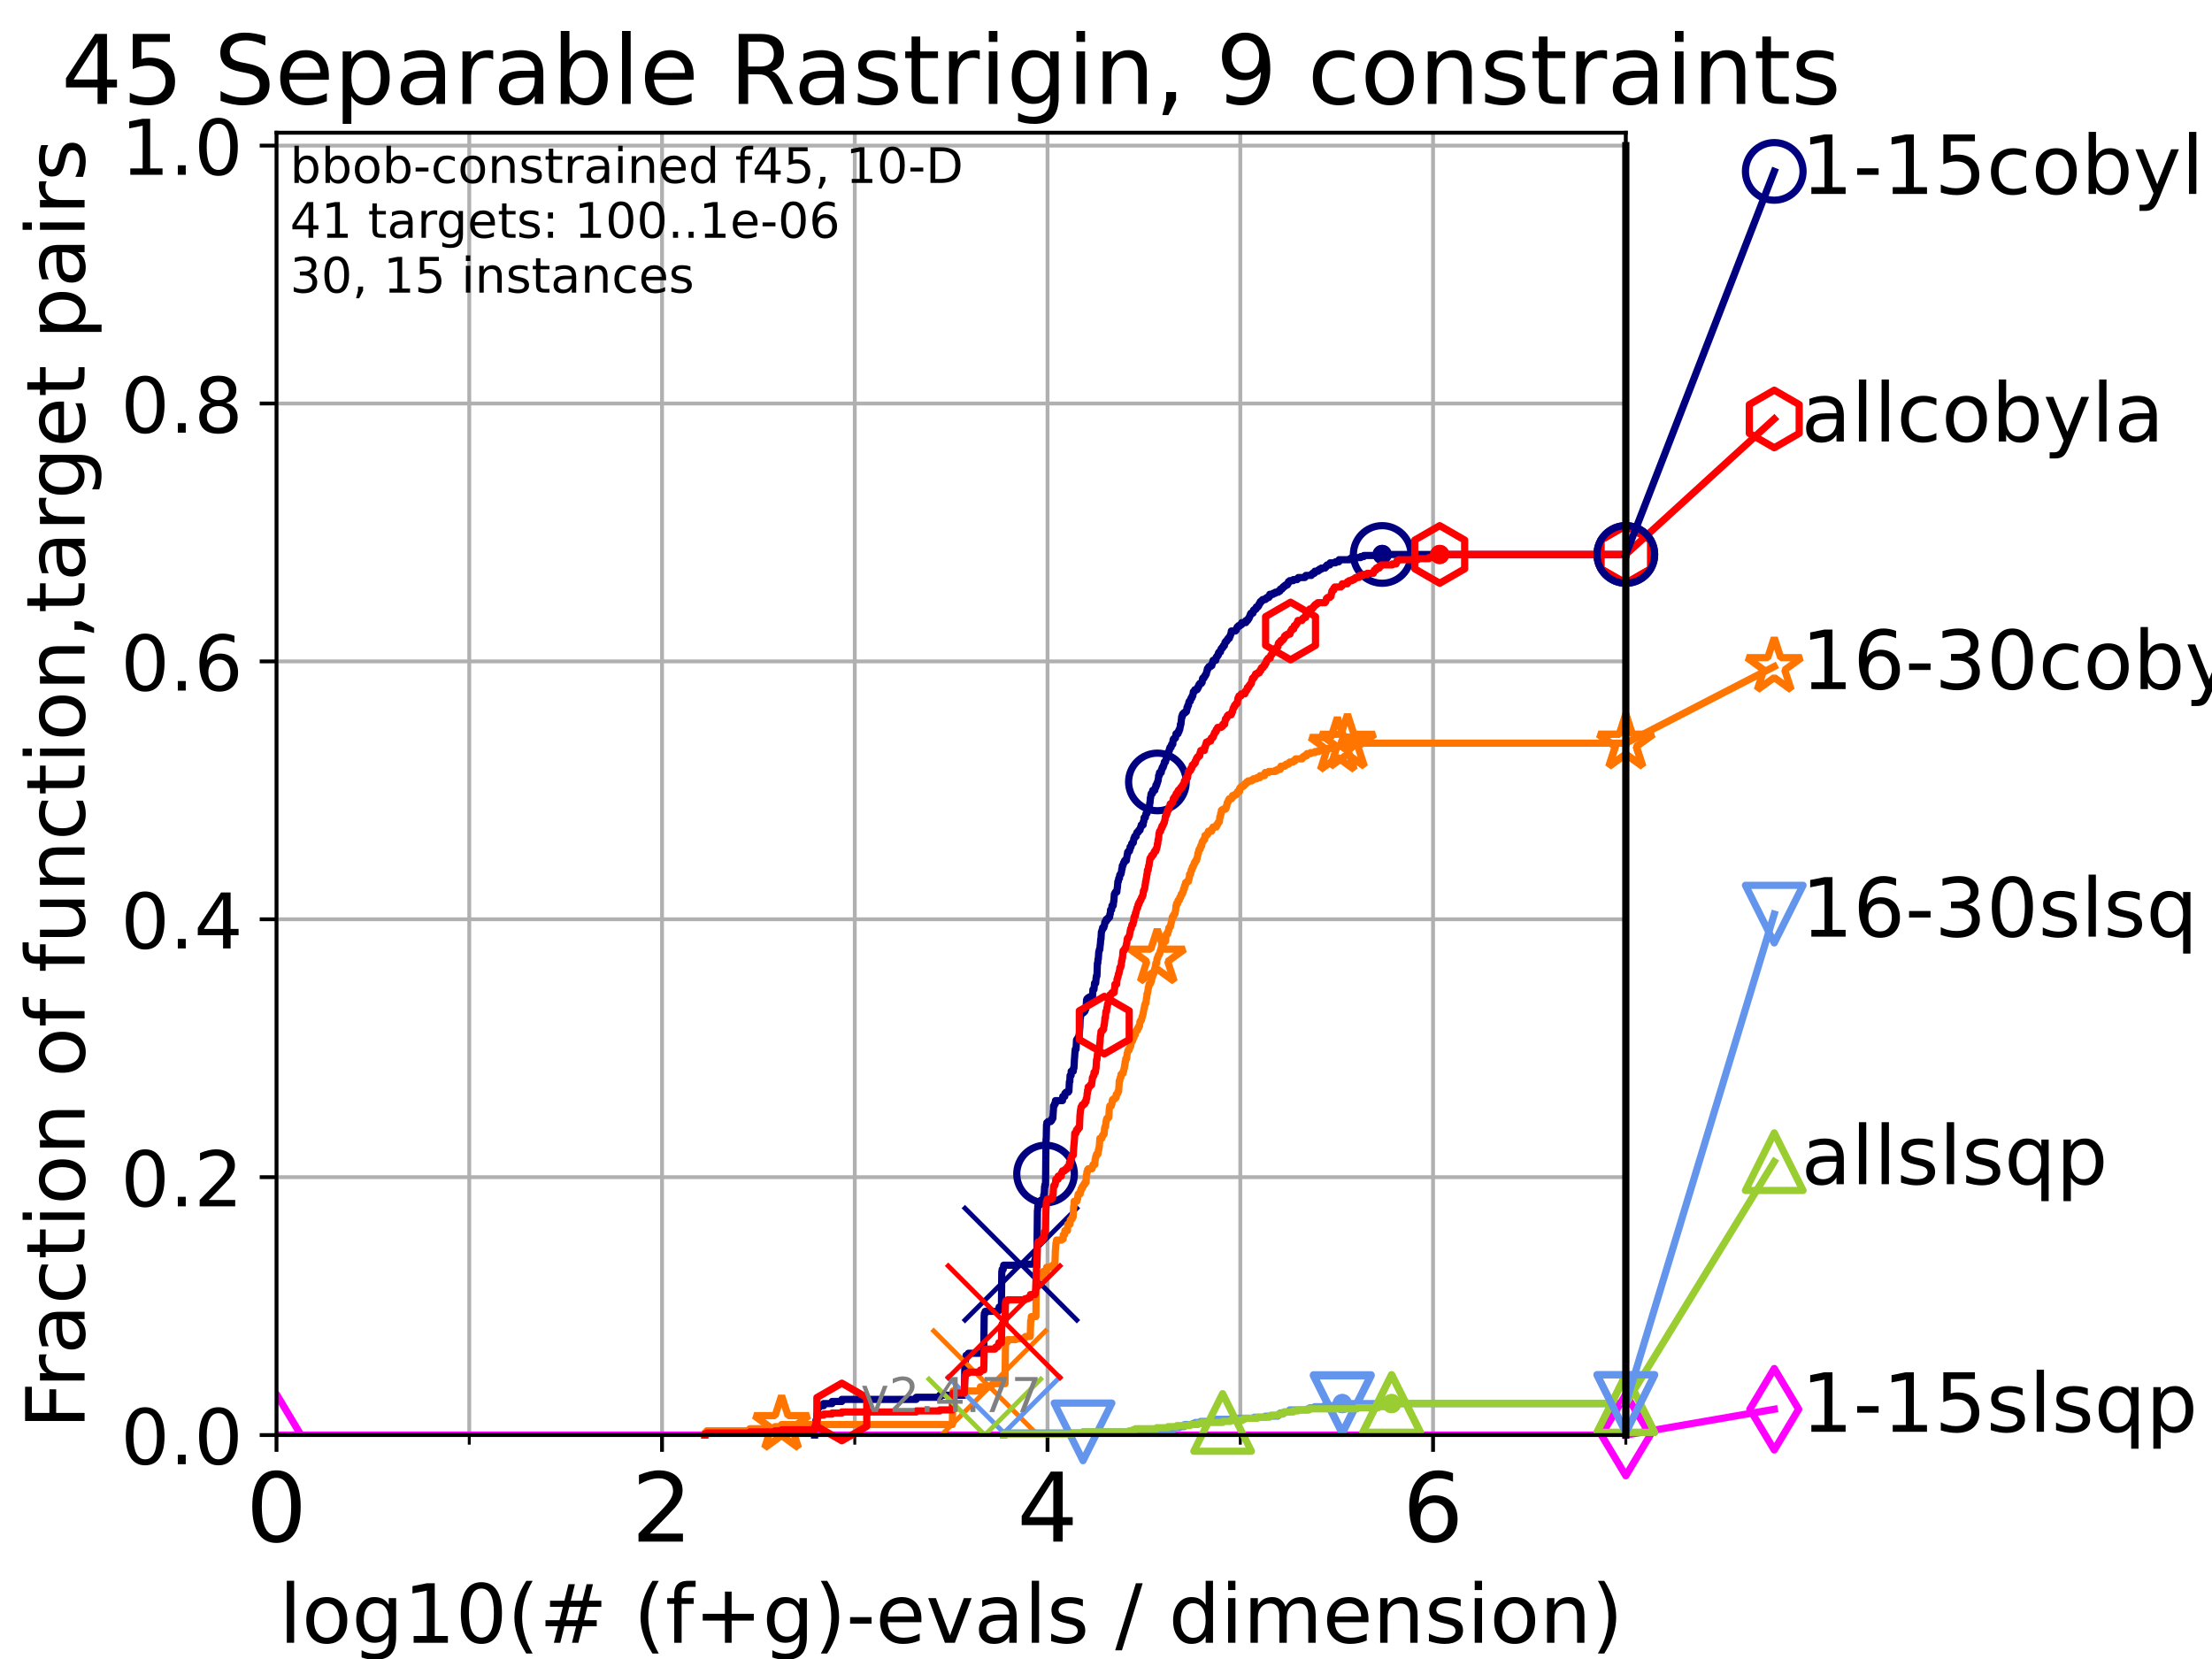 <?xml version="1.0" encoding="utf-8" standalone="no"?>
<!DOCTYPE svg PUBLIC "-//W3C//DTD SVG 1.1//EN"
  "http://www.w3.org/Graphics/SVG/1.1/DTD/svg11.dtd">
<!-- Created with matplotlib (https://matplotlib.org/) -->
<svg height="345.6pt" version="1.1" viewBox="0 0 460.8 345.6" width="460.8pt" xmlns="http://www.w3.org/2000/svg" xmlns:xlink="http://www.w3.org/1999/xlink">
 <defs>
  <style type="text/css">*{stroke-linecap:butt;stroke-linejoin:round;}</style>
 </defs>
 <g id="figure_1">
  <g id="patch_1">
   <path d="M 0 345.6 
L 460.8 345.6 
L 460.8 0 
L 0 0 
z
" style="fill:#ffffff;"/>
  </g>
  <g id="axes_1">
   <g id="patch_2">
    <path d="M 57.6 298.944 
L 338.688 298.944 
L 338.688 27.648 
L 57.6 27.648 
z
" style="fill:#ffffff;"/>
   </g>
   <g id="matplotlib.axis_1">
    <g id="xtick_1">
     <g id="line2d_1">
      <path clip-path="url(#p048731f2f9)" d="M 57.6 298.944 
L 57.6 27.648 
" style="fill:none;stroke:#b0b0b0;stroke-linecap:square;stroke-width:0.8;"/>
     </g>
     <g id="line2d_2">
      <defs>
       <path d="M 0 0 
L 0 3.5 
" id="m9bcc86de7f" style="stroke:#000000;stroke-width:0.8;"/>
      </defs>
      <g>
       <use style="stroke:#000000;stroke-width:0.8;" x="57.6" xlink:href="#m9bcc86de7f" y="298.944"/>
      </g>
     </g>
     <g id="text_1">
      <!-- 0 -->
      <g transform="translate(51.237 321.141)scale(0.2 -0.2)">
       <defs>
        <path d="M 31.781 66.406 
Q 24.172 66.406 20.328 58.906 
Q 16.5 51.422 16.5 36.375 
Q 16.5 21.391 20.328 13.891 
Q 24.172 6.391 31.781 6.391 
Q 39.453 6.391 43.281 13.891 
Q 47.125 21.391 47.125 36.375 
Q 47.125 51.422 43.281 58.906 
Q 39.453 66.406 31.781 66.406 
z
M 31.781 74.219 
Q 44.047 74.219 50.516 64.516 
Q 56.984 54.828 56.984 36.375 
Q 56.984 17.969 50.516 8.266 
Q 44.047 -1.422 31.781 -1.422 
Q 19.531 -1.422 13.062 8.266 
Q 6.594 17.969 6.594 36.375 
Q 6.594 54.828 13.062 64.516 
Q 19.531 74.219 31.781 74.219 
z
" id="DejaVuSans-48"/>
       </defs>
       <use xlink:href="#DejaVuSans-48"/>
      </g>
     </g>
    </g>
    <g id="xtick_2">
     <g id="line2d_3">
      <path clip-path="url(#p048731f2f9)" d="M 137.911 298.944 
L 137.911 27.648 
" style="fill:none;stroke:#b0b0b0;stroke-linecap:square;stroke-width:0.8;"/>
     </g>
     <g id="line2d_4">
      <g>
       <use style="stroke:#000000;stroke-width:0.8;" x="137.911" xlink:href="#m9bcc86de7f" y="298.944"/>
      </g>
     </g>
     <g id="text_2">
      <!-- 2 -->
      <g transform="translate(131.548 321.141)scale(0.2 -0.2)">
       <defs>
        <path d="M 19.188 8.297 
L 53.609 8.297 
L 53.609 0 
L 7.328 0 
L 7.328 8.297 
Q 12.938 14.109 22.625 23.891 
Q 32.328 33.688 34.812 36.531 
Q 39.547 41.844 41.422 45.531 
Q 43.312 49.219 43.312 52.781 
Q 43.312 58.594 39.234 62.25 
Q 35.156 65.922 28.609 65.922 
Q 23.969 65.922 18.812 64.312 
Q 13.672 62.703 7.812 59.422 
L 7.812 69.391 
Q 13.766 71.781 18.938 73 
Q 24.125 74.219 28.422 74.219 
Q 39.75 74.219 46.484 68.547 
Q 53.219 62.891 53.219 53.422 
Q 53.219 48.922 51.531 44.891 
Q 49.859 40.875 45.406 35.406 
Q 44.188 33.984 37.641 27.219 
Q 31.109 20.453 19.188 8.297 
z
" id="DejaVuSans-50"/>
       </defs>
       <use xlink:href="#DejaVuSans-50"/>
      </g>
     </g>
    </g>
    <g id="xtick_3">
     <g id="line2d_5">
      <path clip-path="url(#p048731f2f9)" d="M 218.222 298.944 
L 218.222 27.648 
" style="fill:none;stroke:#b0b0b0;stroke-linecap:square;stroke-width:0.8;"/>
     </g>
     <g id="line2d_6">
      <g>
       <use style="stroke:#000000;stroke-width:0.8;" x="218.222" xlink:href="#m9bcc86de7f" y="298.944"/>
      </g>
     </g>
     <g id="text_3">
      <!-- 4 -->
      <g transform="translate(211.859 321.141)scale(0.2 -0.2)">
       <defs>
        <path d="M 37.797 64.312 
L 12.891 25.391 
L 37.797 25.391 
z
M 35.203 72.906 
L 47.609 72.906 
L 47.609 25.391 
L 58.016 25.391 
L 58.016 17.188 
L 47.609 17.188 
L 47.609 0 
L 37.797 0 
L 37.797 17.188 
L 4.891 17.188 
L 4.891 26.703 
z
" id="DejaVuSans-52"/>
       </defs>
       <use xlink:href="#DejaVuSans-52"/>
      </g>
     </g>
    </g>
    <g id="xtick_4">
     <g id="line2d_7">
      <path clip-path="url(#p048731f2f9)" d="M 298.533 298.944 
L 298.533 27.648 
" style="fill:none;stroke:#b0b0b0;stroke-linecap:square;stroke-width:0.8;"/>
     </g>
     <g id="line2d_8">
      <g>
       <use style="stroke:#000000;stroke-width:0.8;" x="298.533" xlink:href="#m9bcc86de7f" y="298.944"/>
      </g>
     </g>
     <g id="text_4">
      <!-- 6 -->
      <g transform="translate(292.17 321.141)scale(0.2 -0.2)">
       <defs>
        <path d="M 33.016 40.375 
Q 26.375 40.375 22.484 35.828 
Q 18.609 31.297 18.609 23.391 
Q 18.609 15.531 22.484 10.953 
Q 26.375 6.391 33.016 6.391 
Q 39.656 6.391 43.531 10.953 
Q 47.406 15.531 47.406 23.391 
Q 47.406 31.297 43.531 35.828 
Q 39.656 40.375 33.016 40.375 
z
M 52.594 71.297 
L 52.594 62.312 
Q 48.875 64.062 45.094 64.984 
Q 41.312 65.922 37.594 65.922 
Q 27.828 65.922 22.672 59.328 
Q 17.531 52.734 16.797 39.406 
Q 19.672 43.656 24.016 45.922 
Q 28.375 48.188 33.594 48.188 
Q 44.578 48.188 50.953 41.516 
Q 57.328 34.859 57.328 23.391 
Q 57.328 12.156 50.688 5.359 
Q 44.047 -1.422 33.016 -1.422 
Q 20.359 -1.422 13.672 8.266 
Q 6.984 17.969 6.984 36.375 
Q 6.984 53.656 15.188 63.938 
Q 23.391 74.219 37.203 74.219 
Q 40.922 74.219 44.703 73.484 
Q 48.484 72.75 52.594 71.297 
z
" id="DejaVuSans-54"/>
       </defs>
       <use xlink:href="#DejaVuSans-54"/>
      </g>
     </g>
    </g>
    <g id="xtick_5">
     <g id="line2d_9">
      <path clip-path="url(#p048731f2f9)" d="M 97.755 298.944 
L 97.755 27.648 
" style="fill:none;stroke:#b0b0b0;stroke-linecap:square;stroke-width:0.8;"/>
     </g>
     <g id="line2d_10">
      <defs>
       <path d="M 0 0 
L 0 2 
" id="m5bd21a1e33" style="stroke:#000000;stroke-width:0.6;"/>
      </defs>
      <g>
       <use style="stroke:#000000;stroke-width:0.6;" x="97.755" xlink:href="#m5bd21a1e33" y="298.944"/>
      </g>
     </g>
    </g>
    <g id="xtick_6">
     <g id="line2d_11">
      <path clip-path="url(#p048731f2f9)" d="M 178.066 298.944 
L 178.066 27.648 
" style="fill:none;stroke:#b0b0b0;stroke-linecap:square;stroke-width:0.8;"/>
     </g>
     <g id="line2d_12">
      <g>
       <use style="stroke:#000000;stroke-width:0.6;" x="178.066" xlink:href="#m5bd21a1e33" y="298.944"/>
      </g>
     </g>
    </g>
    <g id="xtick_7">
     <g id="line2d_13">
      <path clip-path="url(#p048731f2f9)" d="M 258.377 298.944 
L 258.377 27.648 
" style="fill:none;stroke:#b0b0b0;stroke-linecap:square;stroke-width:0.8;"/>
     </g>
     <g id="line2d_14">
      <g>
       <use style="stroke:#000000;stroke-width:0.6;" x="258.377" xlink:href="#m5bd21a1e33" y="298.944"/>
      </g>
     </g>
    </g>
    <g id="xtick_8">
     <g id="line2d_15">
      <path clip-path="url(#p048731f2f9)" d="M 338.688 298.944 
L 338.688 27.648 
" style="fill:none;stroke:#b0b0b0;stroke-linecap:square;stroke-width:0.8;"/>
     </g>
     <g id="line2d_16">
      <g>
       <use style="stroke:#000000;stroke-width:0.6;" x="338.688" xlink:href="#m5bd21a1e33" y="298.944"/>
      </g>
     </g>
    </g>
    <g id="text_5">
     <!-- log10(# (f+g)-evals / dimension) -->
     <g transform="translate(58.145 342.218)scale(0.17 -0.17)">
      <defs>
       <path d="M 9.422 75.984 
L 18.406 75.984 
L 18.406 0 
L 9.422 0 
z
" id="DejaVuSans-108"/>
       <path d="M 30.609 48.391 
Q 23.391 48.391 19.188 42.75 
Q 14.984 37.109 14.984 27.297 
Q 14.984 17.484 19.156 11.844 
Q 23.344 6.203 30.609 6.203 
Q 37.797 6.203 41.984 11.859 
Q 46.188 17.531 46.188 27.297 
Q 46.188 37.016 41.984 42.703 
Q 37.797 48.391 30.609 48.391 
z
M 30.609 56 
Q 42.328 56 49.016 48.375 
Q 55.719 40.766 55.719 27.297 
Q 55.719 13.875 49.016 6.219 
Q 42.328 -1.422 30.609 -1.422 
Q 18.844 -1.422 12.172 6.219 
Q 5.516 13.875 5.516 27.297 
Q 5.516 40.766 12.172 48.375 
Q 18.844 56 30.609 56 
z
" id="DejaVuSans-111"/>
       <path d="M 45.406 27.984 
Q 45.406 37.75 41.375 43.109 
Q 37.359 48.484 30.078 48.484 
Q 22.859 48.484 18.828 43.109 
Q 14.797 37.75 14.797 27.984 
Q 14.797 18.266 18.828 12.891 
Q 22.859 7.516 30.078 7.516 
Q 37.359 7.516 41.375 12.891 
Q 45.406 18.266 45.406 27.984 
z
M 54.391 6.781 
Q 54.391 -7.172 48.188 -13.984 
Q 42 -20.797 29.203 -20.797 
Q 24.469 -20.797 20.266 -20.094 
Q 16.062 -19.391 12.109 -17.922 
L 12.109 -9.188 
Q 16.062 -11.328 19.922 -12.344 
Q 23.781 -13.375 27.781 -13.375 
Q 36.625 -13.375 41.016 -8.766 
Q 45.406 -4.156 45.406 5.172 
L 45.406 9.625 
Q 42.625 4.781 38.281 2.391 
Q 33.938 0 27.875 0 
Q 17.828 0 11.672 7.656 
Q 5.516 15.328 5.516 27.984 
Q 5.516 40.672 11.672 48.328 
Q 17.828 56 27.875 56 
Q 33.938 56 38.281 53.609 
Q 42.625 51.219 45.406 46.391 
L 45.406 54.688 
L 54.391 54.688 
z
" id="DejaVuSans-103"/>
       <path d="M 12.406 8.297 
L 28.516 8.297 
L 28.516 63.922 
L 10.984 60.406 
L 10.984 69.391 
L 28.422 72.906 
L 38.281 72.906 
L 38.281 8.297 
L 54.391 8.297 
L 54.391 0 
L 12.406 0 
z
" id="DejaVuSans-49"/>
       <path d="M 31 75.875 
Q 24.469 64.656 21.281 53.656 
Q 18.109 42.672 18.109 31.391 
Q 18.109 20.125 21.312 9.062 
Q 24.516 -2 31 -13.188 
L 23.188 -13.188 
Q 15.875 -1.703 12.234 9.375 
Q 8.594 20.453 8.594 31.391 
Q 8.594 42.281 12.203 53.312 
Q 15.828 64.359 23.188 75.875 
z
" id="DejaVuSans-40"/>
       <path d="M 51.125 44 
L 36.922 44 
L 32.812 27.688 
L 47.125 27.688 
z
M 43.797 71.781 
L 38.719 51.516 
L 52.984 51.516 
L 58.109 71.781 
L 65.922 71.781 
L 60.891 51.516 
L 76.125 51.516 
L 76.125 44 
L 58.984 44 
L 54.984 27.688 
L 70.516 27.688 
L 70.516 20.219 
L 53.078 20.219 
L 48 0 
L 40.188 0 
L 45.219 20.219 
L 30.906 20.219 
L 25.875 0 
L 18.016 0 
L 23.094 20.219 
L 7.719 20.219 
L 7.719 27.688 
L 24.906 27.688 
L 29 44 
L 13.281 44 
L 13.281 51.516 
L 30.906 51.516 
L 35.891 71.781 
z
" id="DejaVuSans-35"/>
       <path id="DejaVuSans-32"/>
       <path d="M 37.109 75.984 
L 37.109 68.5 
L 28.516 68.5 
Q 23.688 68.5 21.797 66.547 
Q 19.922 64.594 19.922 59.516 
L 19.922 54.688 
L 34.719 54.688 
L 34.719 47.703 
L 19.922 47.703 
L 19.922 0 
L 10.891 0 
L 10.891 47.703 
L 2.297 47.703 
L 2.297 54.688 
L 10.891 54.688 
L 10.891 58.5 
Q 10.891 67.625 15.141 71.797 
Q 19.391 75.984 28.609 75.984 
z
" id="DejaVuSans-102"/>
       <path d="M 46 62.703 
L 46 35.5 
L 73.188 35.5 
L 73.188 27.203 
L 46 27.203 
L 46 0 
L 37.797 0 
L 37.797 27.203 
L 10.594 27.203 
L 10.594 35.5 
L 37.797 35.5 
L 37.797 62.703 
z
" id="DejaVuSans-43"/>
       <path d="M 8.016 75.875 
L 15.828 75.875 
Q 23.141 64.359 26.781 53.312 
Q 30.422 42.281 30.422 31.391 
Q 30.422 20.453 26.781 9.375 
Q 23.141 -1.703 15.828 -13.188 
L 8.016 -13.188 
Q 14.5 -2 17.703 9.062 
Q 20.906 20.125 20.906 31.391 
Q 20.906 42.672 17.703 53.656 
Q 14.5 64.656 8.016 75.875 
z
" id="DejaVuSans-41"/>
       <path d="M 4.891 31.391 
L 31.203 31.391 
L 31.203 23.391 
L 4.891 23.391 
z
" id="DejaVuSans-45"/>
       <path d="M 56.203 29.594 
L 56.203 25.203 
L 14.891 25.203 
Q 15.484 15.922 20.484 11.062 
Q 25.484 6.203 34.422 6.203 
Q 39.594 6.203 44.453 7.469 
Q 49.312 8.734 54.109 11.281 
L 54.109 2.781 
Q 49.266 0.734 44.188 -0.344 
Q 39.109 -1.422 33.891 -1.422 
Q 20.797 -1.422 13.156 6.188 
Q 5.516 13.812 5.516 26.812 
Q 5.516 40.234 12.766 48.109 
Q 20.016 56 32.328 56 
Q 43.359 56 49.781 48.891 
Q 56.203 41.797 56.203 29.594 
z
M 47.219 32.234 
Q 47.125 39.594 43.094 43.984 
Q 39.062 48.391 32.422 48.391 
Q 24.906 48.391 20.391 44.141 
Q 15.875 39.891 15.188 32.172 
z
" id="DejaVuSans-101"/>
       <path d="M 2.984 54.688 
L 12.5 54.688 
L 29.594 8.797 
L 46.688 54.688 
L 56.203 54.688 
L 35.688 0 
L 23.484 0 
z
" id="DejaVuSans-118"/>
       <path d="M 34.281 27.484 
Q 23.391 27.484 19.188 25 
Q 14.984 22.516 14.984 16.5 
Q 14.984 11.719 18.141 8.906 
Q 21.297 6.109 26.703 6.109 
Q 34.188 6.109 38.703 11.406 
Q 43.219 16.703 43.219 25.484 
L 43.219 27.484 
z
M 52.203 31.203 
L 52.203 0 
L 43.219 0 
L 43.219 8.297 
Q 40.141 3.328 35.547 0.953 
Q 30.953 -1.422 24.312 -1.422 
Q 15.922 -1.422 10.953 3.297 
Q 6 8.016 6 15.922 
Q 6 25.141 12.172 29.828 
Q 18.359 34.516 30.609 34.516 
L 43.219 34.516 
L 43.219 35.406 
Q 43.219 41.609 39.141 45 
Q 35.062 48.391 27.688 48.391 
Q 23 48.391 18.547 47.266 
Q 14.109 46.141 10.016 43.891 
L 10.016 52.203 
Q 14.938 54.109 19.578 55.047 
Q 24.219 56 28.609 56 
Q 40.484 56 46.344 49.844 
Q 52.203 43.703 52.203 31.203 
z
" id="DejaVuSans-97"/>
       <path d="M 44.281 53.078 
L 44.281 44.578 
Q 40.484 46.531 36.375 47.5 
Q 32.281 48.484 27.875 48.484 
Q 21.188 48.484 17.844 46.438 
Q 14.5 44.391 14.5 40.281 
Q 14.5 37.156 16.891 35.375 
Q 19.281 33.594 26.516 31.984 
L 29.594 31.297 
Q 39.156 29.25 43.188 25.516 
Q 47.219 21.781 47.219 15.094 
Q 47.219 7.469 41.188 3.016 
Q 35.156 -1.422 24.609 -1.422 
Q 20.219 -1.422 15.453 -0.562 
Q 10.688 0.297 5.422 2 
L 5.422 11.281 
Q 10.406 8.688 15.234 7.391 
Q 20.062 6.109 24.812 6.109 
Q 31.156 6.109 34.562 8.281 
Q 37.984 10.453 37.984 14.406 
Q 37.984 18.062 35.516 20.016 
Q 33.062 21.969 24.703 23.781 
L 21.578 24.516 
Q 13.234 26.266 9.516 29.906 
Q 5.812 33.547 5.812 39.891 
Q 5.812 47.609 11.281 51.797 
Q 16.75 56 26.812 56 
Q 31.781 56 36.172 55.266 
Q 40.578 54.547 44.281 53.078 
z
" id="DejaVuSans-115"/>
       <path d="M 25.391 72.906 
L 33.688 72.906 
L 8.297 -9.281 
L 0 -9.281 
z
" id="DejaVuSans-47"/>
       <path d="M 45.406 46.391 
L 45.406 75.984 
L 54.391 75.984 
L 54.391 0 
L 45.406 0 
L 45.406 8.203 
Q 42.578 3.328 38.25 0.953 
Q 33.938 -1.422 27.875 -1.422 
Q 17.969 -1.422 11.734 6.484 
Q 5.516 14.406 5.516 27.297 
Q 5.516 40.188 11.734 48.094 
Q 17.969 56 27.875 56 
Q 33.938 56 38.25 53.625 
Q 42.578 51.266 45.406 46.391 
z
M 14.797 27.297 
Q 14.797 17.391 18.875 11.75 
Q 22.953 6.109 30.078 6.109 
Q 37.203 6.109 41.297 11.75 
Q 45.406 17.391 45.406 27.297 
Q 45.406 37.203 41.297 42.844 
Q 37.203 48.484 30.078 48.484 
Q 22.953 48.484 18.875 42.844 
Q 14.797 37.203 14.797 27.297 
z
" id="DejaVuSans-100"/>
       <path d="M 9.422 54.688 
L 18.406 54.688 
L 18.406 0 
L 9.422 0 
z
M 9.422 75.984 
L 18.406 75.984 
L 18.406 64.594 
L 9.422 64.594 
z
" id="DejaVuSans-105"/>
       <path d="M 52 44.188 
Q 55.375 50.25 60.062 53.125 
Q 64.75 56 71.094 56 
Q 79.641 56 84.281 50.016 
Q 88.922 44.047 88.922 33.016 
L 88.922 0 
L 79.891 0 
L 79.891 32.719 
Q 79.891 40.578 77.094 44.375 
Q 74.312 48.188 68.609 48.188 
Q 61.625 48.188 57.562 43.547 
Q 53.516 38.922 53.516 30.906 
L 53.516 0 
L 44.484 0 
L 44.484 32.719 
Q 44.484 40.625 41.703 44.406 
Q 38.922 48.188 33.109 48.188 
Q 26.219 48.188 22.156 43.531 
Q 18.109 38.875 18.109 30.906 
L 18.109 0 
L 9.078 0 
L 9.078 54.688 
L 18.109 54.688 
L 18.109 46.188 
Q 21.188 51.219 25.484 53.609 
Q 29.781 56 35.688 56 
Q 41.656 56 45.828 52.969 
Q 50 49.953 52 44.188 
z
" id="DejaVuSans-109"/>
       <path d="M 54.891 33.016 
L 54.891 0 
L 45.906 0 
L 45.906 32.719 
Q 45.906 40.484 42.875 44.328 
Q 39.844 48.188 33.797 48.188 
Q 26.516 48.188 22.312 43.547 
Q 18.109 38.922 18.109 30.906 
L 18.109 0 
L 9.078 0 
L 9.078 54.688 
L 18.109 54.688 
L 18.109 46.188 
Q 21.344 51.125 25.703 53.562 
Q 30.078 56 35.797 56 
Q 45.219 56 50.047 50.172 
Q 54.891 44.344 54.891 33.016 
z
" id="DejaVuSans-110"/>
      </defs>
      <use xlink:href="#DejaVuSans-108"/>
      <use x="27.783" xlink:href="#DejaVuSans-111"/>
      <use x="88.965" xlink:href="#DejaVuSans-103"/>
      <use x="152.441" xlink:href="#DejaVuSans-49"/>
      <use x="216.064" xlink:href="#DejaVuSans-48"/>
      <use x="279.688" xlink:href="#DejaVuSans-40"/>
      <use x="318.701" xlink:href="#DejaVuSans-35"/>
      <use x="402.49" xlink:href="#DejaVuSans-32"/>
      <use x="434.277" xlink:href="#DejaVuSans-40"/>
      <use x="473.291" xlink:href="#DejaVuSans-102"/>
      <use x="508.496" xlink:href="#DejaVuSans-43"/>
      <use x="592.285" xlink:href="#DejaVuSans-103"/>
      <use x="655.762" xlink:href="#DejaVuSans-41"/>
      <use x="694.775" xlink:href="#DejaVuSans-45"/>
      <use x="730.859" xlink:href="#DejaVuSans-101"/>
      <use x="792.383" xlink:href="#DejaVuSans-118"/>
      <use x="851.562" xlink:href="#DejaVuSans-97"/>
      <use x="912.842" xlink:href="#DejaVuSans-108"/>
      <use x="940.625" xlink:href="#DejaVuSans-115"/>
      <use x="992.725" xlink:href="#DejaVuSans-32"/>
      <use x="1024.512" xlink:href="#DejaVuSans-47"/>
      <use x="1058.203" xlink:href="#DejaVuSans-32"/>
      <use x="1089.99" xlink:href="#DejaVuSans-100"/>
      <use x="1153.467" xlink:href="#DejaVuSans-105"/>
      <use x="1181.25" xlink:href="#DejaVuSans-109"/>
      <use x="1278.662" xlink:href="#DejaVuSans-101"/>
      <use x="1340.186" xlink:href="#DejaVuSans-110"/>
      <use x="1403.564" xlink:href="#DejaVuSans-115"/>
      <use x="1455.664" xlink:href="#DejaVuSans-105"/>
      <use x="1483.447" xlink:href="#DejaVuSans-111"/>
      <use x="1544.629" xlink:href="#DejaVuSans-110"/>
      <use x="1608.008" xlink:href="#DejaVuSans-41"/>
     </g>
    </g>
   </g>
   <g id="matplotlib.axis_2">
    <g id="ytick_1">
     <g id="line2d_17">
      <path clip-path="url(#p048731f2f9)" d="M 57.6 298.944 
L 338.688 298.944 
" style="fill:none;stroke:#b0b0b0;stroke-linecap:square;stroke-width:0.8;"/>
     </g>
     <g id="line2d_18">
      <defs>
       <path d="M 0 0 
L -3.5 0 
" id="m416e90a016" style="stroke:#000000;stroke-width:0.8;"/>
      </defs>
      <g>
       <use style="stroke:#000000;stroke-width:0.8;" x="57.6" xlink:href="#m416e90a016" y="298.944"/>
      </g>
     </g>
     <g id="text_6">
      <!-- 0.0 -->
      <g transform="translate(25.155 305.023)scale(0.16 -0.16)">
       <defs>
        <path d="M 10.688 12.406 
L 21 12.406 
L 21 0 
L 10.688 0 
z
" id="DejaVuSans-46"/>
       </defs>
       <use xlink:href="#DejaVuSans-48"/>
       <use x="63.623" xlink:href="#DejaVuSans-46"/>
       <use x="95.41" xlink:href="#DejaVuSans-48"/>
      </g>
     </g>
    </g>
    <g id="ytick_2">
     <g id="line2d_19">
      <path clip-path="url(#p048731f2f9)" d="M 57.6 245.222 
L 338.688 245.222 
" style="fill:none;stroke:#b0b0b0;stroke-linecap:square;stroke-width:0.8;"/>
     </g>
     <g id="line2d_20">
      <g>
       <use style="stroke:#000000;stroke-width:0.8;" x="57.6" xlink:href="#m416e90a016" y="245.222"/>
      </g>
     </g>
     <g id="text_7">
      <!-- 0.2 -->
      <g transform="translate(25.155 251.301)scale(0.16 -0.16)">
       <use xlink:href="#DejaVuSans-48"/>
       <use x="63.623" xlink:href="#DejaVuSans-46"/>
       <use x="95.41" xlink:href="#DejaVuSans-50"/>
      </g>
     </g>
    </g>
    <g id="ytick_3">
     <g id="line2d_21">
      <path clip-path="url(#p048731f2f9)" d="M 57.6 191.5 
L 338.688 191.5 
" style="fill:none;stroke:#b0b0b0;stroke-linecap:square;stroke-width:0.8;"/>
     </g>
     <g id="line2d_22">
      <g>
       <use style="stroke:#000000;stroke-width:0.8;" x="57.6" xlink:href="#m416e90a016" y="191.5"/>
      </g>
     </g>
     <g id="text_8">
      <!-- 0.4 -->
      <g transform="translate(25.155 197.579)scale(0.16 -0.16)">
       <use xlink:href="#DejaVuSans-48"/>
       <use x="63.623" xlink:href="#DejaVuSans-46"/>
       <use x="95.41" xlink:href="#DejaVuSans-52"/>
      </g>
     </g>
    </g>
    <g id="ytick_4">
     <g id="line2d_23">
      <path clip-path="url(#p048731f2f9)" d="M 57.6 137.778 
L 338.688 137.778 
" style="fill:none;stroke:#b0b0b0;stroke-linecap:square;stroke-width:0.8;"/>
     </g>
     <g id="line2d_24">
      <g>
       <use style="stroke:#000000;stroke-width:0.8;" x="57.6" xlink:href="#m416e90a016" y="137.778"/>
      </g>
     </g>
     <g id="text_9">
      <!-- 0.6 -->
      <g transform="translate(25.155 143.857)scale(0.16 -0.16)">
       <use xlink:href="#DejaVuSans-48"/>
       <use x="63.623" xlink:href="#DejaVuSans-46"/>
       <use x="95.41" xlink:href="#DejaVuSans-54"/>
      </g>
     </g>
    </g>
    <g id="ytick_5">
     <g id="line2d_25">
      <path clip-path="url(#p048731f2f9)" d="M 57.6 84.056 
L 338.688 84.056 
" style="fill:none;stroke:#b0b0b0;stroke-linecap:square;stroke-width:0.8;"/>
     </g>
     <g id="line2d_26">
      <g>
       <use style="stroke:#000000;stroke-width:0.8;" x="57.6" xlink:href="#m416e90a016" y="84.056"/>
      </g>
     </g>
     <g id="text_10">
      <!-- 0.8 -->
      <g transform="translate(25.155 90.135)scale(0.16 -0.16)">
       <defs>
        <path d="M 31.781 34.625 
Q 24.75 34.625 20.719 30.859 
Q 16.703 27.094 16.703 20.516 
Q 16.703 13.922 20.719 10.156 
Q 24.75 6.391 31.781 6.391 
Q 38.812 6.391 42.859 10.172 
Q 46.922 13.969 46.922 20.516 
Q 46.922 27.094 42.891 30.859 
Q 38.875 34.625 31.781 34.625 
z
M 21.922 38.812 
Q 15.578 40.375 12.031 44.719 
Q 8.5 49.078 8.5 55.328 
Q 8.5 64.062 14.719 69.141 
Q 20.953 74.219 31.781 74.219 
Q 42.672 74.219 48.875 69.141 
Q 55.078 64.062 55.078 55.328 
Q 55.078 49.078 51.531 44.719 
Q 48 40.375 41.703 38.812 
Q 48.828 37.156 52.797 32.312 
Q 56.781 27.484 56.781 20.516 
Q 56.781 9.906 50.312 4.234 
Q 43.844 -1.422 31.781 -1.422 
Q 19.734 -1.422 13.25 4.234 
Q 6.781 9.906 6.781 20.516 
Q 6.781 27.484 10.781 32.312 
Q 14.797 37.156 21.922 38.812 
z
M 18.312 54.391 
Q 18.312 48.734 21.844 45.562 
Q 25.391 42.391 31.781 42.391 
Q 38.141 42.391 41.719 45.562 
Q 45.312 48.734 45.312 54.391 
Q 45.312 60.062 41.719 63.234 
Q 38.141 66.406 31.781 66.406 
Q 25.391 66.406 21.844 63.234 
Q 18.312 60.062 18.312 54.391 
z
" id="DejaVuSans-56"/>
       </defs>
       <use xlink:href="#DejaVuSans-48"/>
       <use x="63.623" xlink:href="#DejaVuSans-46"/>
       <use x="95.41" xlink:href="#DejaVuSans-56"/>
      </g>
     </g>
    </g>
    <g id="ytick_6">
     <g id="line2d_27">
      <path clip-path="url(#p048731f2f9)" d="M 57.6 30.334 
L 338.688 30.334 
" style="fill:none;stroke:#b0b0b0;stroke-linecap:square;stroke-width:0.8;"/>
     </g>
     <g id="line2d_28">
      <g>
       <use style="stroke:#000000;stroke-width:0.8;" x="57.6" xlink:href="#m416e90a016" y="30.334"/>
      </g>
     </g>
     <g id="text_11">
      <!-- 1.0 -->
      <g transform="translate(25.155 36.413)scale(0.16 -0.16)">
       <use xlink:href="#DejaVuSans-49"/>
       <use x="63.623" xlink:href="#DejaVuSans-46"/>
       <use x="95.41" xlink:href="#DejaVuSans-48"/>
      </g>
     </g>
    </g>
    <g id="text_12">
     <!-- Fraction of function,target pairs -->
     <g transform="translate(17.62 297.681)rotate(-90)scale(0.17 -0.17)">
      <defs>
       <path d="M 9.812 72.906 
L 51.703 72.906 
L 51.703 64.594 
L 19.672 64.594 
L 19.672 43.109 
L 48.578 43.109 
L 48.578 34.812 
L 19.672 34.812 
L 19.672 0 
L 9.812 0 
z
" id="DejaVuSans-70"/>
       <path d="M 41.109 46.297 
Q 39.594 47.172 37.812 47.578 
Q 36.031 48 33.891 48 
Q 26.266 48 22.188 43.047 
Q 18.109 38.094 18.109 28.812 
L 18.109 0 
L 9.078 0 
L 9.078 54.688 
L 18.109 54.688 
L 18.109 46.188 
Q 20.953 51.172 25.484 53.578 
Q 30.031 56 36.531 56 
Q 37.453 56 38.578 55.875 
Q 39.703 55.766 41.062 55.516 
z
" id="DejaVuSans-114"/>
       <path d="M 48.781 52.594 
L 48.781 44.188 
Q 44.969 46.297 41.141 47.344 
Q 37.312 48.391 33.406 48.391 
Q 24.656 48.391 19.812 42.844 
Q 14.984 37.312 14.984 27.297 
Q 14.984 17.281 19.812 11.734 
Q 24.656 6.203 33.406 6.203 
Q 37.312 6.203 41.141 7.25 
Q 44.969 8.297 48.781 10.406 
L 48.781 2.094 
Q 45.016 0.344 40.984 -0.531 
Q 36.969 -1.422 32.422 -1.422 
Q 20.062 -1.422 12.781 6.344 
Q 5.516 14.109 5.516 27.297 
Q 5.516 40.672 12.859 48.328 
Q 20.219 56 33.016 56 
Q 37.156 56 41.109 55.141 
Q 45.062 54.297 48.781 52.594 
z
" id="DejaVuSans-99"/>
       <path d="M 18.312 70.219 
L 18.312 54.688 
L 36.812 54.688 
L 36.812 47.703 
L 18.312 47.703 
L 18.312 18.016 
Q 18.312 11.328 20.141 9.422 
Q 21.969 7.516 27.594 7.516 
L 36.812 7.516 
L 36.812 0 
L 27.594 0 
Q 17.188 0 13.234 3.875 
Q 9.281 7.766 9.281 18.016 
L 9.281 47.703 
L 2.688 47.703 
L 2.688 54.688 
L 9.281 54.688 
L 9.281 70.219 
z
" id="DejaVuSans-116"/>
       <path d="M 8.5 21.578 
L 8.5 54.688 
L 17.484 54.688 
L 17.484 21.922 
Q 17.484 14.156 20.5 10.266 
Q 23.531 6.391 29.594 6.391 
Q 36.859 6.391 41.078 11.031 
Q 45.312 15.672 45.312 23.688 
L 45.312 54.688 
L 54.297 54.688 
L 54.297 0 
L 45.312 0 
L 45.312 8.406 
Q 42.047 3.422 37.719 1 
Q 33.406 -1.422 27.688 -1.422 
Q 18.266 -1.422 13.375 4.438 
Q 8.5 10.297 8.5 21.578 
z
M 31.109 56 
z
" id="DejaVuSans-117"/>
       <path d="M 11.719 12.406 
L 22.016 12.406 
L 22.016 4 
L 14.016 -11.625 
L 7.719 -11.625 
L 11.719 4 
z
" id="DejaVuSans-44"/>
       <path d="M 18.109 8.203 
L 18.109 -20.797 
L 9.078 -20.797 
L 9.078 54.688 
L 18.109 54.688 
L 18.109 46.391 
Q 20.953 51.266 25.266 53.625 
Q 29.594 56 35.594 56 
Q 45.562 56 51.781 48.094 
Q 58.016 40.188 58.016 27.297 
Q 58.016 14.406 51.781 6.484 
Q 45.562 -1.422 35.594 -1.422 
Q 29.594 -1.422 25.266 0.953 
Q 20.953 3.328 18.109 8.203 
z
M 48.688 27.297 
Q 48.688 37.203 44.609 42.844 
Q 40.531 48.484 33.406 48.484 
Q 26.266 48.484 22.188 42.844 
Q 18.109 37.203 18.109 27.297 
Q 18.109 17.391 22.188 11.75 
Q 26.266 6.109 33.406 6.109 
Q 40.531 6.109 44.609 11.75 
Q 48.688 17.391 48.688 27.297 
z
" id="DejaVuSans-112"/>
      </defs>
      <use xlink:href="#DejaVuSans-70"/>
      <use x="50.27" xlink:href="#DejaVuSans-114"/>
      <use x="91.383" xlink:href="#DejaVuSans-97"/>
      <use x="152.662" xlink:href="#DejaVuSans-99"/>
      <use x="207.643" xlink:href="#DejaVuSans-116"/>
      <use x="246.852" xlink:href="#DejaVuSans-105"/>
      <use x="274.635" xlink:href="#DejaVuSans-111"/>
      <use x="335.816" xlink:href="#DejaVuSans-110"/>
      <use x="399.195" xlink:href="#DejaVuSans-32"/>
      <use x="430.982" xlink:href="#DejaVuSans-111"/>
      <use x="492.164" xlink:href="#DejaVuSans-102"/>
      <use x="527.369" xlink:href="#DejaVuSans-32"/>
      <use x="559.156" xlink:href="#DejaVuSans-102"/>
      <use x="594.361" xlink:href="#DejaVuSans-117"/>
      <use x="657.74" xlink:href="#DejaVuSans-110"/>
      <use x="721.119" xlink:href="#DejaVuSans-99"/>
      <use x="776.1" xlink:href="#DejaVuSans-116"/>
      <use x="815.309" xlink:href="#DejaVuSans-105"/>
      <use x="843.092" xlink:href="#DejaVuSans-111"/>
      <use x="904.273" xlink:href="#DejaVuSans-110"/>
      <use x="967.652" xlink:href="#DejaVuSans-44"/>
      <use x="999.439" xlink:href="#DejaVuSans-116"/>
      <use x="1038.648" xlink:href="#DejaVuSans-97"/>
      <use x="1099.928" xlink:href="#DejaVuSans-114"/>
      <use x="1139.291" xlink:href="#DejaVuSans-103"/>
      <use x="1202.768" xlink:href="#DejaVuSans-101"/>
      <use x="1264.291" xlink:href="#DejaVuSans-116"/>
      <use x="1303.5" xlink:href="#DejaVuSans-32"/>
      <use x="1335.287" xlink:href="#DejaVuSans-112"/>
      <use x="1398.764" xlink:href="#DejaVuSans-97"/>
      <use x="1460.043" xlink:href="#DejaVuSans-105"/>
      <use x="1487.826" xlink:href="#DejaVuSans-114"/>
      <use x="1528.939" xlink:href="#DejaVuSans-115"/>
     </g>
    </g>
   </g>
   <g id="line2d_29">
    <defs>
     <path d="M 0 1.5 
C 0.398 1.5 0.779 1.342 1.061 1.061 
C 1.342 0.779 1.5 0.398 1.5 0 
C 1.5 -0.398 1.342 -0.779 1.061 -1.061 
C 0.779 -1.342 0.398 -1.5 0 -1.5 
C -0.398 -1.5 -0.779 -1.342 -1.061 -1.061 
C -1.342 -0.779 -1.5 -0.398 -1.5 0 
C -1.5 0.398 -1.342 0.779 -1.061 1.061 
C -0.779 1.342 -0.398 1.5 0 1.5 
z
" id="me477f9f767" style="stroke:#000080;"/>
    </defs>
    <g>
     <use style="fill:#000080;stroke:#000080;" x="287.934" xlink:href="#me477f9f767" y="115.503"/>
     <use style="fill:#000080;stroke:#000080;" x="287.934" xlink:href="#me477f9f767" y="115.503"/>
    </g>
   </g>
   <g id="line2d_30">
    <path d="M 169.696 298.944 
L 169.702 297.634 
L 169.881 297.634 
L 169.975 295.887 
L 170.13 295.887 
L 170.18 294.576 
L 170.289 294.576 
L 170.289 293.266 
L 170.591 293.266 
L 170.591 292.829 
L 171.585 292.829 
L 171.585 292.393 
L 173.331 292.393 
L 173.331 291.956 
L 175.365 291.956 
L 175.365 291.519 
L 190.869 291.519 
L 190.869 291.082 
L 195.776 291.082 
L 195.776 290.645 
L 200.892 290.645 
L 200.999 284.531 
L 201.035 284.531 
L 201.103 283.22 
L 201.165 283.22 
L 201.255 282.347 
L 201.734 282.347 
L 201.734 281.91 
L 204.934 281.91 
L 205.022 274.048 
L 205.053 274.048 
L 205.053 273.612 
L 205.229 273.612 
L 205.229 273.175 
L 207.935 273.175 
L 207.935 272.957 
L 208.052 272.957 
L 208.123 272.301 
L 208.617 272.301 
L 208.689 264.876 
L 208.763 264.876 
L 208.763 264.44 
L 208.981 264.44 
L 209.084 263.566 
L 212.024 263.566 
L 212.024 263.348 
L 215.545 263.348 
L 215.564 262.474 
L 215.66 262.474 
L 215.748 261.382 
L 216.013 261.382 
L 216.114 252.21 
L 216.141 252.21 
L 216.208 251.118 
L 216.486 251.118 
L 216.486 250.9 
L 216.786 250.9 
L 216.839 250.026 
L 217.402 250.026 
L 217.42 248.935 
L 217.518 248.935 
L 217.604 247.187 
L 217.69 247.187 
L 217.69 246.751 
L 217.803 246.751 
L 217.905 237.36 
L 217.943 237.36 
L 218.011 234.303 
L 218.082 234.303 
L 218.082 233.866 
L 218.322 233.866 
L 218.322 233.648 
L 218.874 233.648 
L 218.874 233.429 
L 219.087 233.429 
L 219.138 232.993 
L 219.326 232.993 
L 219.434 231.246 
L 219.444 231.246 
L 219.469 230.372 
L 219.618 230.372 
L 219.676 229.935 
L 219.85 229.935 
L 219.871 229.28 
L 221.335 229.28 
L 221.393 228.407 
L 221.811 228.407 
L 221.848 227.751 
L 222.058 227.751 
L 222.058 227.533 
L 222.527 227.533 
L 222.527 227.315 
L 222.675 227.315 
L 222.772 225.349 
L 222.857 225.349 
L 222.916 224.039 
L 223.126 224.039 
L 223.15 223.165 
L 223.58 223.165 
L 223.625 222.51 
L 223.722 222.51 
L 223.829 220.545 
L 223.837 220.545 
L 223.947 219.016 
L 223.958 219.016 
L 223.996 218.579 
L 224.162 218.579 
L 224.264 216.614 
L 224.519 216.614 
L 224.537 216.177 
L 224.723 216.177 
L 224.795 215.522 
L 224.844 215.522 
L 224.942 213.993 
L 224.955 213.993 
L 225.024 212.028 
L 225.083 212.028 
L 225.097 211.373 
L 225.271 211.373 
L 225.274 210.936 
L 225.759 210.936 
L 225.759 210.718 
L 225.976 210.718 
L 226.027 210.281 
L 226.166 210.281 
L 226.259 209.626 
L 226.278 209.626 
L 226.349 208.315 
L 226.427 208.315 
L 226.427 208.097 
L 226.629 208.097 
L 226.629 207.879 
L 226.969 207.879 
L 226.969 207.66 
L 227.594 207.66 
L 227.675 206.132 
L 227.893 206.132 
L 227.998 205.04 
L 228.009 205.04 
L 228.009 204.821 
L 228.254 204.821 
L 228.341 203.729 
L 228.383 203.729 
L 228.402 203.293 
L 228.518 203.293 
L 228.607 200.672 
L 228.683 200.672 
L 228.737 199.799 
L 228.798 199.799 
L 228.892 198.27 
L 228.946 198.27 
L 228.998 197.833 
L 229.097 197.833 
L 229.206 196.741 
L 229.224 196.741 
L 229.3 195.649 
L 229.354 195.649 
L 229.441 194.121 
L 229.489 194.121 
L 229.584 193.684 
L 229.661 193.684 
L 229.696 193.247 
L 229.949 193.247 
L 229.999 192.81 
L 230.089 192.81 
L 230.133 192.155 
L 230.237 192.155 
L 230.237 191.937 
L 230.453 191.937 
L 230.468 191.5 
L 230.766 191.5 
L 230.766 191.282 
L 230.943 191.282 
L 230.943 191.063 
L 231.154 191.063 
L 231.215 190.408 
L 231.288 190.408 
L 231.354 189.535 
L 231.566 189.535 
L 231.648 188.661 
L 231.908 188.661 
L 231.98 187.788 
L 232.029 187.788 
L 232.138 186.259 
L 232.238 186.259 
L 232.238 186.04 
L 232.369 186.04 
L 232.369 185.822 
L 232.654 185.822 
L 232.74 184.949 
L 232.769 184.949 
L 232.872 183.638 
L 232.971 183.638 
L 233.049 182.983 
L 233.2 182.983 
L 233.247 182.328 
L 233.36 182.328 
L 233.36 182.11 
L 233.509 182.11 
L 233.594 181.673 
L 233.621 181.673 
L 233.683 181.018 
L 233.755 181.018 
L 233.788 180.363 
L 233.919 180.363 
L 233.997 179.926 
L 234.065 179.926 
L 234.065 179.707 
L 234.197 179.707 
L 234.284 179.271 
L 234.636 179.271 
L 234.711 178.615 
L 234.757 178.615 
L 234.829 177.96 
L 234.903 177.96 
L 234.903 177.524 
L 235.062 177.524 
L 235.062 177.305 
L 235.292 177.305 
L 235.375 176.868 
L 235.415 176.868 
L 235.417 176.432 
L 235.607 176.432 
L 235.706 175.995 
L 235.734 175.995 
L 235.734 175.777 
L 235.868 175.777 
L 235.868 175.558 
L 236.087 175.558 
L 236.191 174.685 
L 236.305 174.685 
L 236.367 174.248 
L 236.678 174.248 
L 236.761 173.593 
L 236.863 173.593 
L 236.863 173.374 
L 237.117 173.374 
L 237.227 172.938 
L 237.492 172.938 
L 237.546 172.501 
L 237.61 172.501 
L 237.61 172.282 
L 237.721 172.282 
L 237.742 171.846 
L 238.136 171.846 
L 238.158 171.191 
L 238.269 171.191 
L 238.347 170.317 
L 238.6 170.317 
L 238.682 169.662 
L 238.736 169.662 
L 238.736 169.443 
L 238.939 169.443 
L 239.02 168.788 
L 239.12 168.788 
L 239.12 168.57 
L 239.271 168.57 
L 239.358 168.133 
L 239.443 168.133 
L 239.524 167.26 
L 239.568 167.26 
L 239.645 166.168 
L 239.704 166.168 
L 239.764 165.513 
L 239.826 165.513 
L 239.826 165.294 
L 240.081 165.294 
L 240.131 164.639 
L 240.568 164.639 
L 240.597 164.202 
L 240.684 164.202 
L 240.684 163.984 
L 240.8 163.984 
L 240.802 163.547 
L 240.975 163.547 
L 241.026 163.11 
L 241.11 163.11 
L 241.189 162.674 
L 241.249 162.674 
L 241.358 161.8 
L 241.363 161.8 
L 241.363 161.582 
L 241.506 161.582 
L 241.547 160.927 
L 241.906 160.927 
L 241.965 160.271 
L 242.092 160.271 
L 242.127 159.835 
L 242.325 159.835 
L 242.366 159.398 
L 242.471 159.398 
L 242.552 158.743 
L 242.788 158.743 
L 242.853 158.306 
L 242.917 158.306 
L 243.01 157.651 
L 243.058 157.651 
L 243.058 157.432 
L 243.244 157.432 
L 243.312 156.777 
L 243.438 156.777 
L 243.515 156.341 
L 243.62 156.341 
L 243.654 155.904 
L 243.734 155.904 
L 243.734 155.685 
L 243.969 155.685 
L 244.01 155.249 
L 244.084 155.249 
L 244.084 155.03 
L 244.319 155.03 
L 244.36 154.157 
L 244.448 154.157 
L 244.448 153.938 
L 244.686 153.938 
L 244.686 153.72 
L 244.877 153.72 
L 244.986 152.846 
L 245.404 152.846 
L 245.417 152.41 
L 245.602 152.41 
L 245.628 151.973 
L 245.763 151.973 
L 245.864 151.318 
L 245.896 151.318 
L 245.898 150.881 
L 246.008 150.881 
L 246.112 149.789 
L 246.134 149.789 
L 246.145 149.352 
L 246.28 149.352 
L 246.289 148.916 
L 246.395 148.916 
L 246.395 148.697 
L 246.627 148.697 
L 246.627 148.479 
L 246.906 148.479 
L 246.906 148.26 
L 247.153 148.26 
L 247.245 147.824 
L 247.265 147.824 
L 247.265 147.387 
L 247.421 147.387 
L 247.439 146.95 
L 247.589 146.95 
L 247.657 146.295 
L 247.749 146.295 
L 247.749 146.077 
L 247.966 146.077 
L 248.034 145.64 
L 248.11 145.64 
L 248.11 145.421 
L 248.282 145.421 
L 248.343 144.985 
L 248.48 144.985 
L 248.587 144.111 
L 248.797 144.111 
L 248.901 143.674 
L 249.379 143.674 
L 249.379 143.456 
L 249.53 143.456 
L 249.571 143.019 
L 249.736 143.019 
L 249.778 142.582 
L 249.958 142.582 
L 249.958 142.364 
L 250.294 142.364 
L 250.294 142.146 
L 250.431 142.146 
L 250.483 141.491 
L 250.547 141.491 
L 250.547 141.272 
L 250.811 141.272 
L 250.919 140.835 
L 251.075 140.835 
L 251.075 140.617 
L 251.194 140.617 
L 251.194 140.399 
L 251.309 140.399 
L 251.407 139.743 
L 251.499 139.743 
L 251.513 139.307 
L 251.669 139.307 
L 251.669 139.088 
L 251.821 139.088 
L 251.821 138.87 
L 252.168 138.87 
L 252.168 138.652 
L 252.46 138.652 
L 252.479 138.215 
L 252.589 138.215 
L 252.646 137.778 
L 252.706 137.778 
L 252.706 137.56 
L 253.258 137.56 
L 253.35 136.905 
L 253.503 136.905 
L 253.503 136.686 
L 253.666 136.686 
L 253.666 136.468 
L 253.813 136.468 
L 253.816 136.031 
L 253.957 136.031 
L 253.957 135.813 
L 254.25 135.813 
L 254.302 135.376 
L 254.368 135.376 
L 254.368 135.157 
L 254.532 135.157 
L 254.532 134.939 
L 254.736 134.939 
L 254.844 134.502 
L 255.068 134.502 
L 255.174 133.847 
L 255.31 133.847 
L 255.31 133.629 
L 255.529 133.629 
L 255.529 133.41 
L 255.681 133.41 
L 255.681 133.192 
L 255.828 133.192 
L 255.828 132.974 
L 256.092 132.974 
L 256.177 132.537 
L 256.278 132.537 
L 256.358 132.1 
L 256.432 132.1 
L 256.511 131.445 
L 257.38 131.445 
L 257.38 131.227 
L 257.568 131.227 
L 257.63 130.79 
L 257.758 130.79 
L 257.758 130.571 
L 257.993 130.571 
L 257.993 130.353 
L 258.332 130.353 
L 258.332 130.135 
L 258.649 130.135 
L 258.695 129.698 
L 259.534 129.698 
L 259.554 129.261 
L 259.916 129.261 
L 259.916 129.043 
L 260.052 129.043 
L 260.052 128.824 
L 260.213 128.824 
L 260.297 128.388 
L 260.399 128.388 
L 260.463 127.951 
L 260.595 127.951 
L 260.595 127.732 
L 261.016 127.732 
L 261.059 127.296 
L 261.141 127.296 
L 261.141 127.077 
L 261.418 127.077 
L 261.418 126.859 
L 261.683 126.859 
L 261.723 126.422 
L 262.064 126.422 
L 262.064 126.204 
L 262.226 126.204 
L 262.287 125.767 
L 262.466 125.767 
L 262.539 125.33 
L 262.802 125.33 
L 262.802 125.112 
L 263.027 125.112 
L 263.027 124.894 
L 263.606 124.894 
L 263.606 124.675 
L 263.908 124.675 
L 263.908 124.457 
L 264.334 124.457 
L 264.334 124.238 
L 264.515 124.238 
L 264.518 123.802 
L 265.21 123.802 
L 265.21 123.583 
L 265.691 123.583 
L 265.691 123.365 
L 266.3 123.365 
L 266.3 123.146 
L 266.635 123.146 
L 266.72 122.71 
L 267.069 122.71 
L 267.069 122.491 
L 267.267 122.491 
L 267.267 122.273 
L 267.516 122.273 
L 267.516 122.055 
L 267.813 122.055 
L 267.813 121.836 
L 268.197 121.836 
L 268.197 121.618 
L 268.325 121.618 
L 268.388 121.181 
L 268.666 121.181 
L 268.666 120.963 
L 269.408 120.963 
L 269.408 120.744 
L 270.22 120.744 
L 270.22 120.526 
L 270.469 120.526 
L 270.469 120.307 
L 271.821 120.307 
L 271.821 120.089 
L 272.045 120.089 
L 272.045 119.871 
L 273.173 119.871 
L 273.173 119.652 
L 273.408 119.652 
L 273.408 119.434 
L 273.81 119.434 
L 273.908 118.997 
L 274.576 118.997 
L 274.576 118.779 
L 274.869 118.779 
L 274.869 118.56 
L 275.272 118.56 
L 275.272 118.342 
L 276.032 118.342 
L 276.032 118.124 
L 276.244 118.124 
L 276.244 117.905 
L 276.448 117.905 
L 276.448 117.687 
L 277.032 117.687 
L 277.098 117.25 
L 278.203 117.25 
L 278.203 117.032 
L 278.921 117.032 
L 278.951 116.595 
L 281.222 116.595 
L 281.222 116.377 
L 281.566 116.377 
L 281.566 116.158 
L 283.453 116.158 
L 283.453 115.94 
L 284.103 115.94 
L 284.103 115.721 
L 287.934 115.721 
L 287.934 115.503 
L 338.688 115.503 
L 338.688 115.503 
" style="fill:none;stroke:#000080;stroke-linecap:square;stroke-width:1.5;"/>
   </g>
   <g id="line2d_31">
    <defs>
     <path d="M 0 6 
C 1.591 6 3.117 5.368 4.243 4.243 
C 5.368 3.117 6 1.591 6 0 
C 6 -1.591 5.368 -3.117 4.243 -4.243 
C 3.117 -5.368 1.591 -6 0 -6 
C -1.591 -6 -3.117 -5.368 -4.243 -4.243 
C -5.368 -3.117 -6 -1.591 -6 0 
C -6 1.591 -5.368 3.117 -4.243 4.243 
C -3.117 5.368 -1.591 6 0 6 
z
" id="m3a13125368" style="stroke:#000080;stroke-width:1.5;"/>
    </defs>
    <g>
     <use style="fill-opacity:0;stroke:#000080;stroke-width:1.5;" x="217.809" xlink:href="#m3a13125368" y="244.567"/>
     <use style="fill-opacity:0;stroke:#000080;stroke-width:1.5;" x="241.11" xlink:href="#m3a13125368" y="162.892"/>
     <use style="fill-opacity:0;stroke:#000080;stroke-width:1.5;" x="287.934" xlink:href="#m3a13125368" y="115.503"/>
     <use style="fill-opacity:0;stroke:#000080;stroke-width:1.5;" x="338.688" xlink:href="#m3a13125368" y="115.503"/>
    </g>
   </g>
   <g id="line2d_32">
    <path style="fill:none;stroke:#000080;stroke-linecap:square;stroke-width:1.5;"/>
    <g/>
   </g>
   <g id="line2d_33">
    <path clip-path="url(#p048731f2f9)" d="M 212.674 263.348 
" style="fill:none;stroke:#000080;stroke-linecap:square;stroke-width:1.5;"/>
    <defs>
     <path d="M -12 12 
L 12 -12 
M -12 -12 
L 12 12 
" id="m207afaa8e6" style="stroke:#000080;"/>
    </defs>
    <g clip-path="url(#p048731f2f9)">
     <use style="fill:#000080;stroke:#000080;" x="212.674" xlink:href="#m207afaa8e6" y="263.348"/>
    </g>
   </g>
   <g id="line2d_34">
    <path clip-path="url(#p048731f2f9)" d="M 57.6 298.944 
L 57.6 298.944 
L 57.6 298.944 
L 57.6 298.944 
L 338.688 298.944 
" style="fill:none;stroke:#ff00ff;stroke-linecap:square;stroke-width:1.5;"/>
   </g>
   <g id="line2d_35">
    <defs>
     <path d="M -0 8.485 
L 5.091 0 
L 0 -8.485 
L -5.091 -0 
z
" id="md71066a5a5" style="stroke:#ff00ff;stroke-linejoin:miter;stroke-width:1.5;"/>
    </defs>
    <g clip-path="url(#p048731f2f9)">
     <use style="fill-opacity:0;stroke:#ff00ff;stroke-linejoin:miter;stroke-width:1.5;" x="57.6" xlink:href="#md71066a5a5" y="298.944"/>
    </g>
   </g>
   <g id="line2d_36">
    <path clip-path="url(#p048731f2f9)" style="fill:none;stroke:#ff00ff;stroke-linecap:square;stroke-width:1.5;"/>
    <g clip-path="url(#p048731f2f9)">
     <use style="fill-opacity:0;stroke:#ff00ff;stroke-linejoin:miter;stroke-width:1.5;" x="-1" xlink:href="#md71066a5a5" y="567.554"/>
     <use style="fill-opacity:0;stroke:#ff00ff;stroke-linejoin:miter;stroke-width:1.5;" x="338.688" xlink:href="#md71066a5a5" y="567.554"/>
    </g>
   </g>
   <g id="line2d_37">
    <defs>
     <path d="M 0 1.5 
C 0.398 1.5 0.779 1.342 1.061 1.061 
C 1.342 0.779 1.5 0.398 1.5 0 
C 1.5 -0.398 1.342 -0.779 1.061 -1.061 
C 0.779 -1.342 0.398 -1.5 0 -1.5 
C -0.398 -1.5 -0.779 -1.342 -1.061 -1.061 
C -1.342 -0.779 -1.5 -0.398 -1.5 0 
C -1.5 0.398 -1.342 0.779 -1.061 1.061 
C -0.779 1.342 -0.398 1.5 0 1.5 
z
" id="mbd44e670dc" style="stroke:#ff7500;"/>
    </defs>
    <g>
     <use style="fill:#ff7500;stroke:#ff7500;" x="280.706" xlink:href="#mbd44e670dc" y="154.812"/>
     <use style="fill:#ff7500;stroke:#ff7500;" x="280.706" xlink:href="#mbd44e670dc" y="154.812"/>
    </g>
   </g>
   <g id="line2d_38">
    <path d="M 146.823 298.944 
L 146.823 298.507 
L 147.257 298.507 
L 147.257 298.07 
L 156.194 298.07 
L 156.194 297.634 
L 161.443 297.634 
L 161.443 297.197 
L 162.817 297.197 
L 162.817 296.76 
L 198.395 296.76 
L 198.498 290.209 
L 198.52 290.209 
L 198.52 289.772 
L 204.218 289.772 
L 204.24 288.898 
L 206.356 288.898 
L 206.356 288.68 
L 206.567 288.68 
L 206.567 288.462 
L 206.831 288.462 
L 206.831 288.243 
L 209.361 288.243 
L 209.454 280.382 
L 209.478 280.382 
L 209.535 279.508 
L 209.895 279.508 
L 209.895 279.071 
L 211.587 279.071 
L 211.587 278.853 
L 213.363 278.853 
L 213.363 278.634 
L 213.624 278.634 
L 213.624 278.416 
L 214.613 278.416 
L 214.712 275.14 
L 214.793 275.14 
L 214.841 274.267 
L 215.796 274.267 
L 215.862 266.842 
L 215.913 266.842 
L 216.016 265.968 
L 217.18 265.968 
L 217.208 265.095 
L 217.302 265.095 
L 217.302 264.876 
L 218.015 264.876 
L 218.027 264.003 
L 219.105 264.003 
L 219.105 263.784 
L 219.267 263.784 
L 219.267 263.566 
L 219.754 263.566 
L 219.852 260.509 
L 219.867 260.509 
L 219.976 258.98 
L 220.036 258.98 
L 220.096 258.325 
L 221.17 258.325 
L 221.17 258.107 
L 221.474 258.107 
L 221.507 257.233 
L 221.741 257.233 
L 221.844 256.36 
L 222.373 256.36 
L 222.425 255.049 
L 222.892 255.049 
L 222.939 254.176 
L 223.101 254.176 
L 223.101 253.957 
L 223.343 253.957 
L 223.367 253.521 
L 223.559 253.521 
L 223.665 251.337 
L 223.722 251.337 
L 223.767 250.245 
L 224.348 250.245 
L 224.406 249.808 
L 224.472 249.808 
L 224.569 248.935 
L 224.631 248.935 
L 224.631 248.716 
L 225.018 248.716 
L 225.081 248.061 
L 225.203 248.061 
L 225.22 247.624 
L 225.432 247.624 
L 225.432 247.187 
L 225.636 247.187 
L 225.738 246.751 
L 225.951 246.751 
L 226.004 246.314 
L 226.254 246.314 
L 226.308 244.785 
L 226.393 244.785 
L 226.42 244.13 
L 226.533 244.13 
L 226.553 243.693 
L 226.71 243.693 
L 226.71 243.475 
L 227.497 243.475 
L 227.52 243.038 
L 227.644 243.038 
L 227.71 242.601 
L 228.068 242.601 
L 228.135 241.51 
L 228.193 241.51 
L 228.281 240.854 
L 228.382 240.854 
L 228.437 240.418 
L 228.724 240.418 
L 228.812 239.544 
L 228.894 239.544 
L 228.967 238.889 
L 229.006 238.889 
L 229.1 237.36 
L 229.124 237.36 
L 229.124 237.142 
L 229.513 237.142 
L 229.601 236.705 
L 229.69 236.705 
L 229.69 236.487 
L 229.827 236.487 
L 229.827 236.268 
L 230.006 236.268 
L 230.114 234.958 
L 230.166 234.958 
L 230.166 234.74 
L 230.316 234.74 
L 230.385 233.648 
L 230.443 233.648 
L 230.5 233.211 
L 230.57 233.211 
L 230.57 232.993 
L 230.777 232.993 
L 230.777 232.774 
L 230.983 232.774 
L 231.082 231.027 
L 231.095 231.027 
L 231.186 230.372 
L 231.503 230.372 
L 231.579 229.935 
L 231.645 229.935 
L 231.684 229.28 
L 231.774 229.28 
L 231.774 229.062 
L 232.051 229.062 
L 232.051 228.843 
L 232.302 228.843 
L 232.302 228.625 
L 232.52 228.625 
L 232.534 227.97 
L 232.727 227.97 
L 232.727 227.751 
L 232.867 227.751 
L 232.909 227.315 
L 233.036 227.315 
L 233.144 225.568 
L 233.149 225.568 
L 233.159 225.131 
L 233.263 225.131 
L 233.371 224.476 
L 233.476 224.476 
L 233.52 223.821 
L 233.719 223.821 
L 233.719 223.602 
L 233.948 223.602 
L 233.978 223.165 
L 234.068 223.165 
L 234.163 222.51 
L 234.234 222.51 
L 234.279 221.855 
L 234.347 221.855 
L 234.377 221.2 
L 234.464 221.2 
L 234.508 220.545 
L 234.698 220.545 
L 234.809 219.453 
L 234.834 219.453 
L 234.922 219.016 
L 234.997 219.016 
L 234.997 218.798 
L 235.191 218.798 
L 235.222 218.361 
L 235.363 218.361 
L 235.429 217.924 
L 235.546 217.924 
L 235.633 217.269 
L 235.694 217.269 
L 235.77 216.832 
L 235.951 216.832 
L 235.978 216.177 
L 236.226 216.177 
L 236.293 215.74 
L 236.346 215.74 
L 236.346 215.522 
L 236.521 215.522 
L 236.535 214.867 
L 236.713 214.867 
L 236.713 214.649 
L 236.954 214.649 
L 236.965 214.212 
L 237.17 214.212 
L 237.21 213.775 
L 237.375 213.775 
L 237.457 212.901 
L 237.54 212.901 
L 237.54 212.683 
L 237.687 212.683 
L 237.687 212.465 
L 237.809 212.465 
L 237.92 211.81 
L 237.984 211.81 
L 238.059 211.373 
L 238.096 211.373 
L 238.205 210.718 
L 238.219 210.718 
L 238.32 210.063 
L 238.389 210.063 
L 238.451 209.407 
L 238.534 209.407 
L 238.587 208.971 
L 238.723 208.971 
L 238.833 207.879 
L 238.884 207.879 
L 238.948 207.005 
L 239.034 207.005 
L 239.138 206.35 
L 239.149 206.35 
L 239.219 205.695 
L 239.287 205.695 
L 239.364 205.04 
L 239.539 205.04 
L 239.539 204.821 
L 239.703 204.821 
L 239.771 204.385 
L 239.87 204.385 
L 239.967 203.729 
L 239.988 203.729 
L 239.988 203.511 
L 240.101 203.511 
L 240.154 202.856 
L 240.361 202.856 
L 240.47 202.419 
L 240.495 202.419 
L 240.554 201.764 
L 240.625 201.764 
L 240.707 201.109 
L 240.739 201.109 
L 240.773 200.672 
L 240.952 200.672 
L 241.014 199.799 
L 241.079 199.799 
L 241.079 199.58 
L 241.191 199.58 
L 241.241 199.143 
L 241.334 199.143 
L 241.334 198.925 
L 241.483 198.925 
L 241.483 198.707 
L 241.595 198.707 
L 241.697 198.052 
L 241.781 198.052 
L 241.845 197.615 
L 241.954 197.615 
L 241.974 196.96 
L 242.31 196.96 
L 242.38 196.086 
L 242.827 196.086 
L 242.903 194.776 
L 242.97 194.776 
L 242.97 194.557 
L 243.269 194.557 
L 243.337 193.902 
L 243.453 193.902 
L 243.506 193.247 
L 243.68 193.247 
L 243.68 193.029 
L 243.825 193.029 
L 243.925 192.374 
L 243.963 192.374 
L 244.03 191.937 
L 244.097 191.937 
L 244.196 191.063 
L 244.407 191.063 
L 244.445 190.627 
L 244.618 190.627 
L 244.618 190.408 
L 244.756 190.408 
L 244.865 189.753 
L 244.891 189.753 
L 244.986 188.661 
L 245.098 188.661 
L 245.099 188.224 
L 245.342 188.224 
L 245.406 187.569 
L 245.661 187.569 
L 245.75 187.132 
L 245.79 187.132 
L 245.79 186.914 
L 245.974 186.914 
L 246.075 186.259 
L 246.315 186.259 
L 246.35 185.822 
L 246.483 185.822 
L 246.546 185.167 
L 246.728 185.167 
L 246.759 184.512 
L 246.915 184.512 
L 246.986 183.857 
L 247.267 183.857 
L 247.267 183.638 
L 247.573 183.638 
L 247.657 182.983 
L 247.757 182.983 
L 247.808 182.11 
L 248.026 182.11 
L 248.121 181.454 
L 248.146 181.454 
L 248.146 181.236 
L 248.303 181.236 
L 248.397 180.581 
L 248.579 180.581 
L 248.651 180.144 
L 248.747 180.144 
L 248.801 179.707 
L 248.985 179.707 
L 249.069 179.271 
L 249.259 179.271 
L 249.308 178.834 
L 249.377 178.834 
L 249.485 178.179 
L 249.529 178.179 
L 249.54 177.742 
L 249.659 177.742 
L 249.737 177.087 
L 249.825 177.087 
L 249.825 176.868 
L 250.047 176.868 
L 250.12 176.213 
L 250.327 176.213 
L 250.385 175.558 
L 250.445 175.558 
L 250.445 175.34 
L 250.621 175.34 
L 250.718 174.903 
L 250.948 174.903 
L 251.036 174.029 
L 251.372 174.029 
L 251.372 173.811 
L 251.595 173.811 
L 251.658 173.374 
L 251.721 173.374 
L 251.721 173.156 
L 252.403 173.156 
L 252.412 172.719 
L 252.606 172.719 
L 252.702 172.282 
L 253.388 172.282 
L 253.411 171.846 
L 253.617 171.846 
L 253.713 171.409 
L 253.866 171.409 
L 253.866 171.191 
L 254.025 171.191 
L 254.124 170.099 
L 254.23 170.099 
L 254.29 169.443 
L 254.413 169.443 
L 254.436 168.788 
L 254.766 168.788 
L 254.766 168.57 
L 255.3 168.57 
L 255.3 168.352 
L 255.431 168.352 
L 255.461 167.915 
L 255.578 167.915 
L 255.637 167.26 
L 255.754 167.26 
L 255.754 167.041 
L 255.877 167.041 
L 255.929 166.604 
L 256.089 166.604 
L 256.089 166.386 
L 256.585 166.386 
L 256.585 166.168 
L 256.734 166.168 
L 256.755 165.731 
L 257.21 165.731 
L 257.21 165.513 
L 257.597 165.513 
L 257.693 165.076 
L 257.85 165.076 
L 257.85 164.857 
L 258.242 164.857 
L 258.251 164.202 
L 258.426 164.202 
L 258.426 163.984 
L 258.741 163.984 
L 258.741 163.766 
L 259.08 163.766 
L 259.08 163.547 
L 259.248 163.547 
L 259.248 163.329 
L 259.509 163.329 
L 259.509 163.11 
L 259.723 163.11 
L 259.723 162.892 
L 260.018 162.892 
L 260.018 162.674 
L 260.777 162.674 
L 260.777 162.455 
L 261.099 162.455 
L 261.099 162.237 
L 261.808 162.237 
L 261.808 162.018 
L 262.447 162.018 
L 262.493 161.582 
L 263.42 161.582 
L 263.513 161.145 
L 263.547 161.145 
L 263.547 160.927 
L 264.29 160.927 
L 264.29 160.708 
L 265.681 160.708 
L 265.681 160.49 
L 266.11 160.49 
L 266.11 160.271 
L 266.71 160.271 
L 266.754 159.835 
L 266.839 159.835 
L 266.839 159.616 
L 267.642 159.616 
L 267.642 159.398 
L 267.943 159.398 
L 267.943 159.179 
L 268.466 159.179 
L 268.466 158.961 
L 268.671 158.961 
L 268.671 158.743 
L 269.387 158.743 
L 269.387 158.524 
L 269.747 158.524 
L 269.747 158.306 
L 269.895 158.306 
L 269.895 158.088 
L 271.256 158.088 
L 271.256 157.869 
L 271.409 157.869 
L 271.409 157.651 
L 271.734 157.651 
L 271.734 157.432 
L 272.221 157.432 
L 272.273 156.996 
L 273.043 156.996 
L 273.043 156.777 
L 273.939 156.777 
L 273.939 156.559 
L 274.708 156.559 
L 274.708 156.341 
L 276.248 156.341 
L 276.248 156.122 
L 276.519 156.122 
L 276.519 155.904 
L 277.809 155.904 
L 277.809 155.685 
L 278.601 155.685 
L 278.601 155.467 
L 279.521 155.467 
L 279.521 155.249 
L 280.177 155.249 
L 280.177 155.03 
L 280.706 155.03 
L 280.706 154.812 
L 338.688 154.812 
L 338.688 154.812 
" style="fill:none;stroke:#ff7500;stroke-linecap:square;stroke-width:1.5;"/>
   </g>
   <g id="line2d_39">
    <defs>
     <path d="M 0 -6 
L -1.347 -1.854 
L -5.706 -1.854 
L -2.18 0.708 
L -3.527 4.854 
L -0 2.292 
L 3.527 4.854 
L 2.18 0.708 
L 5.706 -1.854 
L 1.347 -1.854 
z
" id="m0c715f4a0f" style="stroke:#ff7500;stroke-linejoin:bevel;stroke-width:1.5;"/>
    </defs>
    <g>
     <use style="fill-opacity:0;stroke:#ff7500;stroke-linejoin:bevel;stroke-width:1.5;" x="162.817" xlink:href="#m0c715f4a0f" y="296.76"/>
     <use style="fill-opacity:0;stroke:#ff7500;stroke-linejoin:bevel;stroke-width:1.5;" x="241.079" xlink:href="#m0c715f4a0f" y="199.58"/>
     <use style="fill-opacity:0;stroke:#ff7500;stroke-linejoin:bevel;stroke-width:1.5;" x="278.601" xlink:href="#m0c715f4a0f" y="155.467"/>
     <use style="fill-opacity:0;stroke:#ff7500;stroke-linejoin:bevel;stroke-width:1.5;" x="280.706" xlink:href="#m0c715f4a0f" y="154.812"/>
     <use style="fill-opacity:0;stroke:#ff7500;stroke-linejoin:bevel;stroke-width:1.5;" x="338.688" xlink:href="#m0c715f4a0f" y="154.812"/>
    </g>
   </g>
   <g id="line2d_40">
    <path style="fill:none;stroke:#ff7500;stroke-linecap:square;stroke-width:1.5;"/>
    <g/>
   </g>
   <g id="line2d_41">
    <path clip-path="url(#p048731f2f9)" d="M 206.156 288.898 
" style="fill:none;stroke:#ff7500;stroke-linecap:square;stroke-width:1.5;"/>
    <defs>
     <path d="M -12 12 
L 12 -12 
M -12 -12 
L 12 12 
" id="m8101231fb7" style="stroke:#ff7500;"/>
    </defs>
    <g clip-path="url(#p048731f2f9)">
     <use style="fill:#ff7500;stroke:#ff7500;" x="206.156" xlink:href="#m8101231fb7" y="288.898"/>
    </g>
   </g>
   <g id="line2d_42">
    <defs>
     <path d="M 0 1.5 
C 0.398 1.5 0.779 1.342 1.061 1.061 
C 1.342 0.779 1.5 0.398 1.5 0 
C 1.5 -0.398 1.342 -0.779 1.061 -1.061 
C 0.779 -1.342 0.398 -1.5 0 -1.5 
C -0.398 -1.5 -0.779 -1.342 -1.061 -1.061 
C -1.342 -0.779 -1.5 -0.398 -1.5 0 
C -1.5 0.398 -1.342 0.779 -1.061 1.061 
C -0.779 1.342 -0.398 1.5 0 1.5 
z
" id="mf5c775dcb3" style="stroke:#6495ed;"/>
    </defs>
    <g>
     <use style="fill:#6495ed;stroke:#6495ed;" x="279.621" xlink:href="#mf5c775dcb3" y="292.393"/>
     <use style="fill:#6495ed;stroke:#6495ed;" x="279.621" xlink:href="#mf5c775dcb3" y="292.393"/>
    </g>
   </g>
   <g id="line2d_43">
    <path d="M 209.08 298.944 
L 209.08 298.507 
L 225.613 298.507 
L 225.613 298.289 
L 237.727 298.289 
L 237.727 298.07 
L 244.209 298.07 
L 244.209 297.852 
L 244.268 297.852 
L 244.268 297.634 
L 244.418 297.634 
L 244.418 297.415 
L 245.685 297.415 
L 245.685 297.197 
L 246.714 297.197 
L 246.714 296.979 
L 246.747 296.979 
L 246.747 296.76 
L 248.475 296.76 
L 248.475 296.542 
L 249.004 296.542 
L 249.004 296.323 
L 250.107 296.323 
L 250.107 296.105 
L 251.986 296.105 
L 251.986 295.887 
L 253.106 295.887 
L 253.106 295.668 
L 257.291 295.668 
L 257.291 295.45 
L 261.291 295.45 
L 261.291 295.232 
L 263.57 295.232 
L 263.57 295.013 
L 266.206 295.013 
L 266.206 294.795 
L 266.486 294.795 
L 266.486 294.576 
L 266.693 294.576 
L 266.693 294.358 
L 267.496 294.358 
L 267.496 294.14 
L 268.532 294.14 
L 268.532 293.921 
L 268.661 293.921 
L 268.661 293.703 
L 272.441 293.703 
L 272.441 293.484 
L 272.838 293.484 
L 272.838 293.266 
L 273.844 293.266 
L 273.844 293.048 
L 275.882 293.048 
L 275.882 292.829 
L 278.612 292.829 
L 278.612 292.611 
L 279.621 292.611 
L 279.621 292.393 
L 338.688 292.393 
" style="fill:none;stroke:#6495ed;stroke-linecap:square;stroke-width:1.5;"/>
   </g>
   <g id="line2d_44">
    <defs>
     <path d="M -0 6 
L 6 -6 
L -6 -6 
z
" id="m0ac5e655d2" style="stroke:#6495ed;stroke-linejoin:miter;stroke-width:1.5;"/>
    </defs>
    <g>
     <use style="fill-opacity:0;stroke:#6495ed;stroke-linejoin:miter;stroke-width:1.5;" x="225.613" xlink:href="#m0ac5e655d2" y="298.289"/>
     <use style="fill-opacity:0;stroke:#6495ed;stroke-linejoin:miter;stroke-width:1.5;" x="279.621" xlink:href="#m0ac5e655d2" y="292.611"/>
     <use style="fill-opacity:0;stroke:#6495ed;stroke-linejoin:miter;stroke-width:1.5;" x="279.621" xlink:href="#m0ac5e655d2" y="292.393"/>
     <use style="fill-opacity:0;stroke:#6495ed;stroke-linejoin:miter;stroke-width:1.5;" x="338.688" xlink:href="#m0ac5e655d2" y="292.393"/>
    </g>
   </g>
   <g id="line2d_45">
    <path style="fill:none;stroke:#6495ed;stroke-linecap:square;stroke-width:1.5;"/>
    <g/>
   </g>
   <g id="line2d_46">
    <path clip-path="url(#p048731f2f9)" d="M 209.148 298.507 
" style="fill:none;stroke:#6495ed;stroke-linecap:square;stroke-width:1.5;"/>
    <defs>
     <path d="M -12 12 
L 12 -12 
M -12 -12 
L 12 12 
" id="mb784eae125" style="stroke:#6495ed;"/>
    </defs>
    <g clip-path="url(#p048731f2f9)">
     <use style="fill:#6495ed;stroke:#6495ed;" x="209.148" xlink:href="#mb784eae125" y="298.507"/>
    </g>
   </g>
   <g id="line2d_47">
    <defs>
     <path d="M 0 1.5 
C 0.398 1.5 0.779 1.342 1.061 1.061 
C 1.342 0.779 1.5 0.398 1.5 0 
C 1.5 -0.398 1.342 -0.779 1.061 -1.061 
C 0.779 -1.342 0.398 -1.5 0 -1.5 
C -0.398 -1.5 -0.779 -1.342 -1.061 -1.061 
C -1.342 -0.779 -1.5 -0.398 -1.5 0 
C -1.5 0.398 -1.342 0.779 -1.061 1.061 
C -0.779 1.342 -0.398 1.5 0 1.5 
z
" id="m18d62e4815" style="stroke:#ff0000;"/>
    </defs>
    <g>
     <use style="fill:#ff0000;stroke:#ff0000;" x="299.917" xlink:href="#m18d62e4815" y="115.503"/>
     <use style="fill:#ff0000;stroke:#ff0000;" x="299.917" xlink:href="#m18d62e4815" y="115.503"/>
    </g>
   </g>
   <g id="line2d_48">
    <path d="M 146.823 298.944 
L 146.823 298.726 
L 147.257 298.726 
L 147.257 298.507 
L 156.194 298.507 
L 156.194 298.289 
L 161.443 298.289 
L 161.443 298.07 
L 162.817 298.07 
L 162.817 297.852 
L 169.696 297.852 
L 169.702 297.197 
L 169.881 297.197 
L 169.975 296.323 
L 170.13 296.323 
L 170.18 295.668 
L 170.289 295.668 
L 170.289 295.013 
L 170.591 295.013 
L 170.591 294.795 
L 171.585 294.795 
L 171.585 294.576 
L 173.331 294.576 
L 173.331 294.358 
L 175.365 294.358 
L 175.365 294.14 
L 190.869 294.14 
L 190.869 293.921 
L 195.776 293.921 
L 195.776 293.703 
L 198.395 293.703 
L 198.498 290.427 
L 198.52 290.427 
L 198.52 290.209 
L 200.892 290.209 
L 200.999 287.151 
L 201.035 287.151 
L 201.103 286.496 
L 201.165 286.496 
L 201.255 286.059 
L 201.734 286.059 
L 201.734 285.841 
L 204.218 285.841 
L 204.24 285.404 
L 204.934 285.404 
L 205.022 281.473 
L 205.053 281.473 
L 205.053 281.255 
L 205.229 281.255 
L 205.229 281.037 
L 207.267 281.037 
L 207.267 280.818 
L 207.45 280.818 
L 207.45 280.6 
L 207.803 280.6 
L 207.803 280.382 
L 207.985 280.382 
L 208.068 279.726 
L 208.617 279.726 
L 208.689 276.014 
L 208.763 276.014 
L 208.763 275.796 
L 208.981 275.796 
L 209.084 275.359 
L 209.361 275.359 
L 209.454 271.428 
L 209.478 271.428 
L 209.535 270.991 
L 209.895 270.991 
L 209.895 270.773 
L 213.514 270.773 
L 213.514 270.554 
L 214.145 270.554 
L 214.145 270.336 
L 214.585 270.336 
L 214.655 269.681 
L 215.585 269.681 
L 215.585 269.462 
L 215.703 269.462 
L 215.81 266.842 
L 215.816 266.842 
L 215.913 264.003 
L 216 264.003 
L 216.107 259.417 
L 216.114 259.417 
L 216.182 258.762 
L 216.839 258.762 
L 216.87 258.325 
L 217.174 258.325 
L 217.197 257.888 
L 217.526 257.888 
L 217.567 256.578 
L 217.775 256.578 
L 217.886 251.773 
L 217.901 251.773 
L 218.001 250.245 
L 218.082 250.245 
L 218.157 249.808 
L 218.994 249.808 
L 218.994 249.59 
L 219.247 249.59 
L 219.338 248.935 
L 219.379 248.935 
L 219.468 247.187 
L 219.532 247.187 
L 219.532 246.969 
L 219.744 246.969 
L 219.809 246.532 
L 219.858 246.532 
L 219.949 245.659 
L 220.427 245.659 
L 220.441 245.004 
L 221.095 245.004 
L 221.105 244.348 
L 221.23 244.348 
L 221.335 243.912 
L 221.761 243.912 
L 221.761 243.693 
L 222.024 243.693 
L 222.024 243.475 
L 222.369 243.475 
L 222.4 243.038 
L 222.762 243.038 
L 222.782 242.165 
L 223.014 242.165 
L 223.078 241.291 
L 223.212 241.291 
L 223.233 240.854 
L 223.373 240.854 
L 223.373 240.636 
L 223.586 240.636 
L 223.695 238.671 
L 223.72 238.671 
L 223.821 237.36 
L 223.833 237.36 
L 223.892 236.05 
L 224.162 236.05 
L 224.242 235.395 
L 224.537 235.395 
L 224.569 234.958 
L 224.871 234.958 
L 224.972 232.337 
L 224.983 232.337 
L 225.082 231.246 
L 225.106 231.246 
L 225.206 230.59 
L 225.326 230.59 
L 225.432 230.154 
L 225.757 230.154 
L 225.757 229.935 
L 225.998 229.935 
L 226.018 229.499 
L 226.24 229.499 
L 226.289 228.843 
L 226.394 228.843 
L 226.475 227.751 
L 226.543 227.751 
L 226.561 227.096 
L 226.673 227.096 
L 226.679 226.441 
L 226.965 226.441 
L 226.965 226.223 
L 227.111 226.223 
L 227.111 226.004 
L 227.396 226.004 
L 227.498 225.131 
L 227.518 225.131 
L 227.571 224.476 
L 227.651 224.476 
L 227.758 224.039 
L 227.894 224.039 
L 227.905 223.384 
L 228.192 223.384 
L 228.287 222.51 
L 228.324 222.51 
L 228.424 220.763 
L 228.515 220.763 
L 228.6 219.671 
L 228.643 219.671 
L 228.724 219.016 
L 228.823 219.016 
L 228.871 218.579 
L 229.009 218.579 
L 229.113 217.269 
L 229.136 217.269 
L 229.239 215.74 
L 229.285 215.74 
L 229.357 214.867 
L 229.536 214.867 
L 229.536 214.649 
L 229.753 214.649 
L 229.753 214.43 
L 229.897 214.43 
L 229.983 213.557 
L 230.039 213.557 
L 230.15 212.465 
L 230.153 212.465 
L 230.172 212.028 
L 230.277 212.028 
L 230.375 210.718 
L 230.51 210.718 
L 230.602 209.844 
L 230.655 209.844 
L 230.714 209.189 
L 230.794 209.189 
L 230.794 208.971 
L 230.905 208.971 
L 230.957 208.534 
L 231.065 208.534 
L 231.168 207.442 
L 231.228 207.442 
L 231.228 207.224 
L 231.493 207.224 
L 231.493 207.005 
L 231.629 207.005 
L 231.629 206.787 
L 232.086 206.787 
L 232.172 205.913 
L 232.211 205.913 
L 232.263 205.04 
L 232.624 205.04 
L 232.7 203.948 
L 232.762 203.948 
L 232.836 203.511 
L 232.904 203.511 
L 232.991 202.856 
L 233.091 202.856 
L 233.192 202.201 
L 233.234 202.201 
L 233.294 201.546 
L 233.457 201.546 
L 233.51 201.109 
L 233.578 201.109 
L 233.627 200.235 
L 233.706 200.235 
L 233.776 199.58 
L 233.833 199.58 
L 233.926 198.27 
L 233.958 198.27 
L 233.958 198.052 
L 234.189 198.052 
L 234.281 197.615 
L 234.474 197.615 
L 234.584 196.96 
L 234.598 196.96 
L 234.688 196.523 
L 234.724 196.523 
L 234.812 195.649 
L 234.876 195.649 
L 234.876 195.431 
L 235.088 195.431 
L 235.181 194.994 
L 235.266 194.994 
L 235.375 194.339 
L 235.387 194.339 
L 235.484 193.684 
L 235.527 193.684 
L 235.527 193.465 
L 235.663 193.465 
L 235.746 192.81 
L 235.823 192.81 
L 235.823 192.592 
L 236.022 192.592 
L 236.086 191.937 
L 236.194 191.937 
L 236.23 191.063 
L 236.333 191.063 
L 236.333 190.845 
L 236.512 190.845 
L 236.527 190.19 
L 236.654 190.19 
L 236.755 189.535 
L 236.793 189.535 
L 236.86 189.098 
L 237.01 189.098 
L 237.078 188.443 
L 237.23 188.443 
L 237.261 188.006 
L 237.402 188.006 
L 237.51 187.569 
L 237.625 187.569 
L 237.736 187.132 
L 237.819 187.132 
L 237.819 186.914 
L 237.944 186.914 
L 238.043 186.477 
L 238.112 186.477 
L 238.19 185.604 
L 238.298 185.604 
L 238.383 185.167 
L 238.45 185.167 
L 238.551 184.293 
L 238.585 184.293 
L 238.645 183.638 
L 238.698 183.638 
L 238.78 182.983 
L 238.818 182.983 
L 238.919 182.11 
L 238.979 182.11 
L 239.034 181.236 
L 239.195 181.236 
L 239.276 180.363 
L 239.362 180.363 
L 239.45 179.489 
L 239.481 179.489 
L 239.557 178.834 
L 239.685 178.834 
L 239.685 178.615 
L 239.855 178.615 
L 239.928 178.179 
L 240.18 178.179 
L 240.18 177.96 
L 240.338 177.96 
L 240.398 177.524 
L 240.524 177.524 
L 240.524 177.305 
L 240.789 177.305 
L 240.799 176.868 
L 240.934 176.868 
L 241.02 176.432 
L 241.056 176.432 
L 241.104 175.777 
L 241.184 175.777 
L 241.252 174.903 
L 241.334 174.903 
L 241.444 173.593 
L 241.481 173.593 
L 241.563 173.156 
L 241.785 173.156 
L 241.892 172.501 
L 242.05 172.501 
L 242.058 172.064 
L 242.237 172.064 
L 242.237 171.846 
L 242.352 171.846 
L 242.429 171.409 
L 242.546 171.409 
L 242.656 170.754 
L 242.7 170.754 
L 242.751 170.099 
L 242.844 170.099 
L 242.844 169.88 
L 242.974 169.88 
L 243.015 169.443 
L 243.115 169.443 
L 243.213 168.788 
L 243.412 168.788 
L 243.514 168.133 
L 243.636 168.133 
L 243.737 167.696 
L 243.767 167.696 
L 243.767 167.478 
L 244.054 167.478 
L 244.054 167.26 
L 244.228 167.26 
L 244.32 166.823 
L 244.372 166.823 
L 244.416 166.386 
L 244.538 166.386 
L 244.538 166.168 
L 244.797 166.168 
L 244.837 165.731 
L 244.972 165.731 
L 245.035 165.294 
L 245.341 165.294 
L 245.362 164.857 
L 245.458 164.857 
L 245.458 164.639 
L 245.666 164.639 
L 245.666 164.421 
L 245.925 164.421 
L 246.018 163.984 
L 246.296 163.984 
L 246.346 163.547 
L 246.517 163.547 
L 246.617 163.11 
L 246.715 163.11 
L 246.719 162.674 
L 246.927 162.674 
L 246.927 162.455 
L 247.043 162.455 
L 247.075 162.018 
L 247.4 162.018 
L 247.473 161.145 
L 247.557 161.145 
L 247.574 160.708 
L 247.813 160.708 
L 247.813 160.49 
L 248.025 160.49 
L 248.076 160.053 
L 248.262 160.053 
L 248.362 159.398 
L 248.595 159.398 
L 248.595 159.179 
L 248.791 159.179 
L 248.791 158.961 
L 248.986 158.961 
L 248.994 158.524 
L 249.125 158.524 
L 249.202 158.088 
L 249.312 158.088 
L 249.312 157.869 
L 249.473 157.869 
L 249.473 157.651 
L 249.706 157.651 
L 249.706 157.432 
L 249.936 157.432 
L 249.99 156.777 
L 250.075 156.777 
L 250.147 156.341 
L 250.907 156.341 
L 250.913 155.685 
L 251.082 155.685 
L 251.171 155.03 
L 251.296 155.03 
L 251.318 154.593 
L 251.753 154.593 
L 251.753 154.375 
L 252.203 154.375 
L 252.234 153.938 
L 252.339 153.938 
L 252.339 153.72 
L 252.61 153.72 
L 252.61 153.502 
L 252.77 153.502 
L 252.822 153.065 
L 252.928 153.065 
L 252.998 152.628 
L 253.161 152.628 
L 253.161 152.41 
L 253.363 152.41 
L 253.369 151.973 
L 253.54 151.973 
L 253.54 151.755 
L 253.657 151.755 
L 253.657 151.536 
L 254.375 151.536 
L 254.375 151.318 
L 254.679 151.318 
L 254.737 150.881 
L 255.113 150.881 
L 255.183 150.226 
L 255.235 150.226 
L 255.268 149.789 
L 255.431 149.789 
L 255.431 149.571 
L 255.587 149.571 
L 255.657 149.134 
L 255.871 149.134 
L 255.871 148.916 
L 256.474 148.916 
L 256.474 148.697 
L 256.596 148.697 
L 256.635 148.26 
L 256.768 148.26 
L 256.862 147.605 
L 256.955 147.605 
L 256.955 147.387 
L 257.111 147.387 
L 257.169 146.95 
L 257.353 146.95 
L 257.353 146.732 
L 257.538 146.732 
L 257.538 146.513 
L 257.756 146.513 
L 257.846 145.64 
L 257.886 145.64 
L 257.886 145.421 
L 258.024 145.421 
L 258.081 144.985 
L 258.503 144.985 
L 258.566 144.548 
L 259.329 144.548 
L 259.334 144.111 
L 259.501 144.111 
L 259.501 143.893 
L 259.697 143.893 
L 259.697 143.674 
L 259.817 143.674 
L 259.839 143.238 
L 260.128 143.238 
L 260.213 142.801 
L 260.373 142.801 
L 260.373 142.582 
L 260.538 142.582 
L 260.538 142.364 
L 260.693 142.364 
L 260.775 141.709 
L 260.865 141.709 
L 260.927 141.272 
L 261.201 141.272 
L 261.201 141.054 
L 261.336 141.054 
L 261.336 140.835 
L 261.468 140.835 
L 261.555 140.399 
L 261.93 140.399 
L 261.93 140.18 
L 262.332 140.18 
L 262.41 139.743 
L 262.635 139.743 
L 262.673 139.307 
L 262.814 139.307 
L 262.814 139.088 
L 263.116 139.088 
L 263.116 138.87 
L 263.256 138.87 
L 263.256 138.652 
L 263.475 138.652 
L 263.503 138.215 
L 263.725 138.215 
L 263.834 137.56 
L 264.021 137.56 
L 264.021 137.341 
L 264.16 137.341 
L 264.16 137.123 
L 264.611 137.123 
L 264.628 136.686 
L 264.728 136.686 
L 264.728 136.468 
L 264.888 136.468 
L 264.888 136.249 
L 265.031 136.249 
L 265.031 136.031 
L 265.261 136.031 
L 265.365 135.594 
L 265.576 135.594 
L 265.576 135.376 
L 265.701 135.376 
L 265.701 135.157 
L 265.831 135.157 
L 265.831 134.939 
L 266.075 134.939 
L 266.075 134.721 
L 266.235 134.721 
L 266.29 134.066 
L 266.429 134.066 
L 266.429 133.847 
L 266.769 133.847 
L 266.827 133.41 
L 267.181 133.41 
L 267.181 133.192 
L 267.386 133.192 
L 267.386 132.974 
L 267.548 132.974 
L 267.578 132.537 
L 267.798 132.537 
L 267.798 132.319 
L 268.183 132.319 
L 268.183 132.1 
L 268.732 132.1 
L 268.824 131.663 
L 268.846 131.663 
L 268.846 131.445 
L 269.031 131.445 
L 269.112 131.008 
L 269.525 131.008 
L 269.618 130.353 
L 269.894 130.353 
L 269.894 130.135 
L 270.061 130.135 
L 270.061 129.916 
L 270.191 129.916 
L 270.191 129.698 
L 270.331 129.698 
L 270.378 129.261 
L 271.225 129.261 
L 271.225 129.043 
L 271.358 129.043 
L 271.358 128.824 
L 271.651 128.824 
L 271.651 128.606 
L 272.024 128.606 
L 272.066 127.951 
L 272.319 127.951 
L 272.368 127.514 
L 272.701 127.514 
L 272.808 127.077 
L 272.85 127.077 
L 272.85 126.859 
L 273.374 126.859 
L 273.374 126.641 
L 273.539 126.641 
L 273.539 126.422 
L 273.728 126.422 
L 273.728 126.204 
L 273.923 126.204 
L 273.923 125.985 
L 274.211 125.985 
L 274.211 125.767 
L 274.516 125.767 
L 274.516 125.549 
L 276.03 125.549 
L 276.03 125.33 
L 276.205 125.33 
L 276.298 124.894 
L 276.317 124.894 
L 276.317 124.675 
L 276.567 124.675 
L 276.567 124.457 
L 277.043 124.457 
L 277.043 124.238 
L 277.274 124.238 
L 277.344 123.583 
L 277.432 123.583 
L 277.45 123.146 
L 277.587 123.146 
L 277.587 122.928 
L 277.848 122.928 
L 277.868 122.491 
L 278.053 122.491 
L 278.053 122.273 
L 279.333 122.273 
L 279.333 122.055 
L 279.592 122.055 
L 279.609 121.618 
L 280.69 121.618 
L 280.694 121.181 
L 281.042 121.181 
L 281.042 120.963 
L 281.65 120.963 
L 281.65 120.744 
L 282.101 120.744 
L 282.101 120.526 
L 282.394 120.526 
L 282.394 120.307 
L 283.079 120.307 
L 283.079 120.089 
L 283.206 120.089 
L 283.206 119.871 
L 283.986 119.871 
L 283.986 119.652 
L 284.829 119.652 
L 284.829 119.434 
L 286.093 119.434 
L 286.194 118.997 
L 286.29 118.997 
L 286.29 118.779 
L 286.641 118.779 
L 286.711 118.342 
L 287.325 118.342 
L 287.343 117.905 
L 287.73 117.905 
L 287.73 117.687 
L 290.043 117.687 
L 290.043 117.469 
L 290.845 117.469 
L 290.951 117.032 
L 290.993 117.032 
L 290.993 116.813 
L 291.301 116.813 
L 291.301 116.595 
L 295.361 116.595 
L 295.361 116.377 
L 297.667 116.377 
L 297.667 116.158 
L 298.372 116.158 
L 298.372 115.94 
L 299.29 115.94 
L 299.29 115.721 
L 299.917 115.721 
L 299.917 115.503 
L 338.688 115.503 
L 338.688 115.503 
" style="fill:none;stroke:#ff0000;stroke-linecap:square;stroke-width:1.5;"/>
   </g>
   <g id="line2d_49">
    <defs>
     <path d="M 0 -6 
L -5.196 -3 
L -5.196 3 
L -0 6 
L 5.196 3 
L 5.196 -3 
z
" id="m9a6db49e61" style="stroke:#ff0000;stroke-linejoin:miter;stroke-width:1.5;"/>
    </defs>
    <g>
     <use style="fill-opacity:0;stroke:#ff0000;stroke-linejoin:miter;stroke-width:1.5;" x="175.365" xlink:href="#m9a6db49e61" y="294.14"/>
     <use style="fill-opacity:0;stroke:#ff0000;stroke-linejoin:miter;stroke-width:1.5;" x="230.039" xlink:href="#m9a6db49e61" y="213.557"/>
     <use style="fill-opacity:0;stroke:#ff0000;stroke-linejoin:miter;stroke-width:1.5;" x="268.846" xlink:href="#m9a6db49e61" y="131.445"/>
     <use style="fill-opacity:0;stroke:#ff0000;stroke-linejoin:miter;stroke-width:1.5;" x="299.917" xlink:href="#m9a6db49e61" y="115.503"/>
     <use style="fill-opacity:0;stroke:#ff0000;stroke-linejoin:miter;stroke-width:1.5;" x="338.688" xlink:href="#m9a6db49e61" y="115.503"/>
    </g>
   </g>
   <g id="line2d_50">
    <path style="fill:none;stroke:#ff0000;stroke-linecap:square;stroke-width:1.5;"/>
    <g/>
   </g>
   <g id="line2d_51">
    <path clip-path="url(#p048731f2f9)" d="M 209.173 275.359 
" style="fill:none;stroke:#ff0000;stroke-linecap:square;stroke-width:1.5;"/>
    <defs>
     <path d="M -12 12 
L 12 -12 
M -12 -12 
L 12 12 
" id="m36400564aa" style="stroke:#ff0000;"/>
    </defs>
    <g clip-path="url(#p048731f2f9)">
     <use style="fill:#ff0000;stroke:#ff0000;" x="209.173" xlink:href="#m36400564aa" y="275.359"/>
    </g>
   </g>
   <g id="line2d_52">
    <defs>
     <path d="M 0 1.5 
C 0.398 1.5 0.779 1.342 1.061 1.061 
C 1.342 0.779 1.5 0.398 1.5 0 
C 1.5 -0.398 1.342 -0.779 1.061 -1.061 
C 0.779 -1.342 0.398 -1.5 0 -1.5 
C -0.398 -1.5 -0.779 -1.342 -1.061 -1.061 
C -1.342 -0.779 -1.5 -0.398 -1.5 0 
C -1.5 0.398 -1.342 0.779 -1.061 1.061 
C -0.779 1.342 -0.398 1.5 0 1.5 
z
" id="m322932b335" style="stroke:#9acd32;"/>
    </defs>
    <g>
     <use style="fill:#9acd32;stroke:#9acd32;" x="289.898" xlink:href="#m322932b335" y="292.393"/>
     <use style="fill:#9acd32;stroke:#9acd32;" x="289.898" xlink:href="#m322932b335" y="292.393"/>
    </g>
   </g>
   <g id="line2d_53">
    <path d="M 209.08 298.944 
L 209.08 298.726 
L 223.439 298.726 
L 223.439 298.507 
L 225.642 298.507 
L 225.642 298.289 
L 235.198 298.289 
L 235.198 298.07 
L 236.017 298.07 
L 236.017 297.852 
L 236.539 297.852 
L 236.539 297.634 
L 240.989 297.634 
L 240.989 297.415 
L 243.317 297.415 
L 243.317 297.197 
L 245.171 297.197 
L 245.171 296.979 
L 247.883 296.979 
L 247.883 296.76 
L 249.532 296.76 
L 249.532 296.542 
L 250.356 296.542 
L 250.356 296.323 
L 254.695 296.323 
L 254.695 296.105 
L 256.336 296.105 
L 256.336 295.887 
L 258.83 295.887 
L 258.83 295.668 
L 259.244 295.668 
L 259.244 295.45 
L 261.927 295.45 
L 261.927 295.232 
L 264.485 295.232 
L 264.485 295.013 
L 264.797 295.013 
L 264.797 294.795 
L 266.309 294.795 
L 266.309 294.576 
L 267.319 294.576 
L 267.319 294.358 
L 267.467 294.358 
L 267.467 294.14 
L 269.416 294.14 
L 269.416 293.921 
L 270.35 293.921 
L 270.35 293.703 
L 272.748 293.703 
L 272.748 293.484 
L 282.72 293.484 
L 282.72 293.266 
L 287.083 293.266 
L 287.083 293.048 
L 288.433 293.048 
L 288.433 292.829 
L 288.854 292.829 
L 288.854 292.611 
L 289.898 292.611 
L 289.898 292.393 
L 338.688 292.393 
" style="fill:none;stroke:#9acd32;stroke-linecap:square;stroke-width:1.5;"/>
   </g>
   <g id="line2d_54">
    <defs>
     <path d="M 0 -6 
L -6 6 
L 6 6 
z
" id="mb3edb3c5e1" style="stroke:#9acd32;stroke-linejoin:miter;stroke-width:1.5;"/>
    </defs>
    <g>
     <use style="fill-opacity:0;stroke:#9acd32;stroke-linejoin:miter;stroke-width:1.5;" x="254.695" xlink:href="#mb3edb3c5e1" y="296.323"/>
     <use style="fill-opacity:0;stroke:#9acd32;stroke-linejoin:miter;stroke-width:1.5;" x="289.898" xlink:href="#mb3edb3c5e1" y="292.393"/>
     <use style="fill-opacity:0;stroke:#9acd32;stroke-linejoin:miter;stroke-width:1.5;" x="289.898" xlink:href="#mb3edb3c5e1" y="292.393"/>
     <use style="fill-opacity:0;stroke:#9acd32;stroke-linejoin:miter;stroke-width:1.5;" x="338.688" xlink:href="#mb3edb3c5e1" y="292.393"/>
    </g>
   </g>
   <g id="line2d_55">
    <path style="fill:none;stroke:#9acd32;stroke-linecap:square;stroke-width:1.5;"/>
    <g/>
   </g>
   <g id="line2d_56">
    <path clip-path="url(#p048731f2f9)" d="M 205.16 298.944 
" style="fill:none;stroke:#9acd32;stroke-linecap:square;stroke-width:1.5;"/>
    <defs>
     <path d="M -12 12 
L 12 -12 
M -12 -12 
L 12 12 
" id="m6816df02f9" style="stroke:#9acd32;"/>
    </defs>
    <g clip-path="url(#p048731f2f9)">
     <use style="fill:#9acd32;stroke:#9acd32;" x="205.16" xlink:href="#m6816df02f9" y="298.944"/>
    </g>
   </g>
   <g id="line2d_57">
    <path d="M 338.688 298.944 
L 369.608 293.572 
" style="fill:none;stroke:#ff00ff;stroke-linecap:square;stroke-width:1.5;"/>
    <g>
     <use style="fill-opacity:0;stroke:#ff00ff;stroke-linejoin:miter;stroke-width:1.5;" x="338.688" xlink:href="#md71066a5a5" y="298.944"/>
     <use style="fill-opacity:0;stroke:#ff00ff;stroke-linejoin:miter;stroke-width:1.5;" x="369.608" xlink:href="#md71066a5a5" y="293.572"/>
    </g>
   </g>
   <g id="line2d_58">
    <path d="M 338.688 292.393 
L 369.608 241.999 
" style="fill:none;stroke:#9acd32;stroke-linecap:square;stroke-width:1.5;"/>
    <g>
     <use style="fill-opacity:0;stroke:#9acd32;stroke-linejoin:miter;stroke-width:1.5;" x="338.688" xlink:href="#mb3edb3c5e1" y="292.393"/>
     <use style="fill-opacity:0;stroke:#9acd32;stroke-linejoin:miter;stroke-width:1.5;" x="369.608" xlink:href="#mb3edb3c5e1" y="241.999"/>
    </g>
   </g>
   <g id="line2d_59">
    <path d="M 338.688 292.393 
L 369.608 190.426 
" style="fill:none;stroke:#6495ed;stroke-linecap:square;stroke-width:1.5;"/>
    <g>
     <use style="fill-opacity:0;stroke:#6495ed;stroke-linejoin:miter;stroke-width:1.5;" x="338.688" xlink:href="#m0ac5e655d2" y="292.393"/>
     <use style="fill-opacity:0;stroke:#6495ed;stroke-linejoin:miter;stroke-width:1.5;" x="369.608" xlink:href="#m0ac5e655d2" y="190.426"/>
    </g>
   </g>
   <g id="line2d_60">
    <path d="M 338.688 154.812 
L 369.608 138.852 
" style="fill:none;stroke:#ff7500;stroke-linecap:square;stroke-width:1.5;"/>
    <g>
     <use style="fill-opacity:0;stroke:#ff7500;stroke-linejoin:bevel;stroke-width:1.5;" x="338.688" xlink:href="#m0c715f4a0f" y="154.812"/>
     <use style="fill-opacity:0;stroke:#ff7500;stroke-linejoin:bevel;stroke-width:1.5;" x="369.608" xlink:href="#m0c715f4a0f" y="138.852"/>
    </g>
   </g>
   <g id="line2d_61">
    <path d="M 338.688 115.503 
L 369.608 87.279 
" style="fill:none;stroke:#ff0000;stroke-linecap:square;stroke-width:1.5;"/>
    <g>
     <use style="fill-opacity:0;stroke:#ff0000;stroke-linejoin:miter;stroke-width:1.5;" x="338.688" xlink:href="#m9a6db49e61" y="115.503"/>
     <use style="fill-opacity:0;stroke:#ff0000;stroke-linejoin:miter;stroke-width:1.5;" x="369.608" xlink:href="#m9a6db49e61" y="87.279"/>
    </g>
   </g>
   <g id="line2d_62">
    <path d="M 338.688 115.503 
L 369.608 35.706 
" style="fill:none;stroke:#000080;stroke-linecap:square;stroke-width:1.5;"/>
    <g>
     <use style="fill-opacity:0;stroke:#000080;stroke-width:1.5;" x="338.688" xlink:href="#m3a13125368" y="115.503"/>
     <use style="fill-opacity:0;stroke:#000080;stroke-width:1.5;" x="369.608" xlink:href="#m3a13125368" y="35.706"/>
    </g>
   </g>
   <g id="line2d_63">
    <path d="M 338.688 298.944 
L 338.688 30.334 
" style="fill:none;stroke:#000000;stroke-linecap:square;stroke-width:1.5;"/>
   </g>
   <g id="patch_3">
    <path d="M 57.6 298.944 
L 57.6 27.648 
" style="fill:none;stroke:#000000;stroke-linecap:square;stroke-linejoin:miter;stroke-width:0.8;"/>
   </g>
   <g id="patch_4">
    <path d="M 338.688 298.944 
L 338.688 27.648 
" style="fill:none;stroke:#000000;stroke-linecap:square;stroke-linejoin:miter;stroke-width:0.8;"/>
   </g>
   <g id="patch_5">
    <path d="M 57.6 298.944 
L 338.688 298.944 
" style="fill:none;stroke:#000000;stroke-linecap:square;stroke-linejoin:miter;stroke-width:0.8;"/>
   </g>
   <g id="patch_6">
    <path d="M 57.6 27.648 
L 338.688 27.648 
" style="fill:none;stroke:#000000;stroke-linecap:square;stroke-linejoin:miter;stroke-width:0.8;"/>
   </g>
   <g id="text_13">
    <!-- 1-15slsqp -->
    <g transform="translate(375.229 298.263)scale(0.17 -0.17)">
     <defs>
      <path d="M 10.797 72.906 
L 49.516 72.906 
L 49.516 64.594 
L 19.828 64.594 
L 19.828 46.734 
Q 21.969 47.469 24.109 47.828 
Q 26.266 48.188 28.422 48.188 
Q 40.625 48.188 47.75 41.5 
Q 54.891 34.812 54.891 23.391 
Q 54.891 11.625 47.562 5.094 
Q 40.234 -1.422 26.906 -1.422 
Q 22.312 -1.422 17.547 -0.641 
Q 12.797 0.141 7.719 1.703 
L 7.719 11.625 
Q 12.109 9.234 16.797 8.062 
Q 21.484 6.891 26.703 6.891 
Q 35.156 6.891 40.078 11.328 
Q 45.016 15.766 45.016 23.391 
Q 45.016 31 40.078 35.438 
Q 35.156 39.891 26.703 39.891 
Q 22.75 39.891 18.812 39.016 
Q 14.891 38.141 10.797 36.281 
z
" id="DejaVuSans-53"/>
      <path d="M 14.797 27.297 
Q 14.797 17.391 18.875 11.75 
Q 22.953 6.109 30.078 6.109 
Q 37.203 6.109 41.297 11.75 
Q 45.406 17.391 45.406 27.297 
Q 45.406 37.203 41.297 42.844 
Q 37.203 48.484 30.078 48.484 
Q 22.953 48.484 18.875 42.844 
Q 14.797 37.203 14.797 27.297 
z
M 45.406 8.203 
Q 42.578 3.328 38.25 0.953 
Q 33.938 -1.422 27.875 -1.422 
Q 17.969 -1.422 11.734 6.484 
Q 5.516 14.406 5.516 27.297 
Q 5.516 40.188 11.734 48.094 
Q 17.969 56 27.875 56 
Q 33.938 56 38.25 53.625 
Q 42.578 51.266 45.406 46.391 
L 45.406 54.688 
L 54.391 54.688 
L 54.391 -20.797 
L 45.406 -20.797 
z
" id="DejaVuSans-113"/>
     </defs>
     <use xlink:href="#DejaVuSans-49"/>
     <use x="63.623" xlink:href="#DejaVuSans-45"/>
     <use x="99.707" xlink:href="#DejaVuSans-49"/>
     <use x="163.33" xlink:href="#DejaVuSans-53"/>
     <use x="226.953" xlink:href="#DejaVuSans-115"/>
     <use x="279.053" xlink:href="#DejaVuSans-108"/>
     <use x="306.836" xlink:href="#DejaVuSans-115"/>
     <use x="358.936" xlink:href="#DejaVuSans-113"/>
     <use x="422.412" xlink:href="#DejaVuSans-112"/>
    </g>
   </g>
   <g id="text_14">
    <!-- allslsqp -->
    <g transform="translate(375.229 246.69)scale(0.17 -0.17)">
     <use xlink:href="#DejaVuSans-97"/>
     <use x="61.279" xlink:href="#DejaVuSans-108"/>
     <use x="89.062" xlink:href="#DejaVuSans-108"/>
     <use x="116.846" xlink:href="#DejaVuSans-115"/>
     <use x="168.945" xlink:href="#DejaVuSans-108"/>
     <use x="196.729" xlink:href="#DejaVuSans-115"/>
     <use x="248.828" xlink:href="#DejaVuSans-113"/>
     <use x="312.305" xlink:href="#DejaVuSans-112"/>
    </g>
   </g>
   <g id="text_15">
    <!-- 16-30slsq -->
    <g transform="translate(375.229 195.117)scale(0.17 -0.17)">
     <defs>
      <path d="M 40.578 39.312 
Q 47.656 37.797 51.625 33 
Q 55.609 28.219 55.609 21.188 
Q 55.609 10.406 48.188 4.484 
Q 40.766 -1.422 27.094 -1.422 
Q 22.516 -1.422 17.656 -0.516 
Q 12.797 0.391 7.625 2.203 
L 7.625 11.719 
Q 11.719 9.328 16.594 8.109 
Q 21.484 6.891 26.812 6.891 
Q 36.078 6.891 40.938 10.547 
Q 45.797 14.203 45.797 21.188 
Q 45.797 27.641 41.281 31.266 
Q 36.766 34.906 28.719 34.906 
L 20.219 34.906 
L 20.219 43.016 
L 29.109 43.016 
Q 36.375 43.016 40.234 45.922 
Q 44.094 48.828 44.094 54.297 
Q 44.094 59.906 40.109 62.906 
Q 36.141 65.922 28.719 65.922 
Q 24.656 65.922 20.016 65.031 
Q 15.375 64.156 9.812 62.312 
L 9.812 71.094 
Q 15.438 72.656 20.344 73.438 
Q 25.25 74.219 29.594 74.219 
Q 40.828 74.219 47.359 69.109 
Q 53.906 64.016 53.906 55.328 
Q 53.906 49.266 50.438 45.094 
Q 46.969 40.922 40.578 39.312 
z
" id="DejaVuSans-51"/>
     </defs>
     <use xlink:href="#DejaVuSans-49"/>
     <use x="63.623" xlink:href="#DejaVuSans-54"/>
     <use x="127.246" xlink:href="#DejaVuSans-45"/>
     <use x="163.33" xlink:href="#DejaVuSans-51"/>
     <use x="226.953" xlink:href="#DejaVuSans-48"/>
     <use x="290.576" xlink:href="#DejaVuSans-115"/>
     <use x="342.676" xlink:href="#DejaVuSans-108"/>
     <use x="370.459" xlink:href="#DejaVuSans-115"/>
     <use x="422.559" xlink:href="#DejaVuSans-113"/>
    </g>
   </g>
   <g id="text_16">
    <!-- 16-30coby -->
    <g transform="translate(375.229 143.543)scale(0.17 -0.17)">
     <defs>
      <path d="M 48.688 27.297 
Q 48.688 37.203 44.609 42.844 
Q 40.531 48.484 33.406 48.484 
Q 26.266 48.484 22.188 42.844 
Q 18.109 37.203 18.109 27.297 
Q 18.109 17.391 22.188 11.75 
Q 26.266 6.109 33.406 6.109 
Q 40.531 6.109 44.609 11.75 
Q 48.688 17.391 48.688 27.297 
z
M 18.109 46.391 
Q 20.953 51.266 25.266 53.625 
Q 29.594 56 35.594 56 
Q 45.562 56 51.781 48.094 
Q 58.016 40.188 58.016 27.297 
Q 58.016 14.406 51.781 6.484 
Q 45.562 -1.422 35.594 -1.422 
Q 29.594 -1.422 25.266 0.953 
Q 20.953 3.328 18.109 8.203 
L 18.109 0 
L 9.078 0 
L 9.078 75.984 
L 18.109 75.984 
z
" id="DejaVuSans-98"/>
      <path d="M 32.172 -5.078 
Q 28.375 -14.844 24.75 -17.812 
Q 21.141 -20.797 15.094 -20.797 
L 7.906 -20.797 
L 7.906 -13.281 
L 13.188 -13.281 
Q 16.891 -13.281 18.938 -11.516 
Q 21 -9.766 23.484 -3.219 
L 25.094 0.875 
L 2.984 54.688 
L 12.5 54.688 
L 29.594 11.922 
L 46.688 54.688 
L 56.203 54.688 
z
" id="DejaVuSans-121"/>
     </defs>
     <use xlink:href="#DejaVuSans-49"/>
     <use x="63.623" xlink:href="#DejaVuSans-54"/>
     <use x="127.246" xlink:href="#DejaVuSans-45"/>
     <use x="163.33" xlink:href="#DejaVuSans-51"/>
     <use x="226.953" xlink:href="#DejaVuSans-48"/>
     <use x="290.576" xlink:href="#DejaVuSans-99"/>
     <use x="345.557" xlink:href="#DejaVuSans-111"/>
     <use x="406.738" xlink:href="#DejaVuSans-98"/>
     <use x="470.215" xlink:href="#DejaVuSans-121"/>
    </g>
   </g>
   <g id="text_17">
    <!-- allcobyla -->
    <g transform="translate(375.229 91.97)scale(0.17 -0.17)">
     <use xlink:href="#DejaVuSans-97"/>
     <use x="61.279" xlink:href="#DejaVuSans-108"/>
     <use x="89.062" xlink:href="#DejaVuSans-108"/>
     <use x="116.846" xlink:href="#DejaVuSans-99"/>
     <use x="171.826" xlink:href="#DejaVuSans-111"/>
     <use x="233.008" xlink:href="#DejaVuSans-98"/>
     <use x="296.484" xlink:href="#DejaVuSans-121"/>
     <use x="355.664" xlink:href="#DejaVuSans-108"/>
     <use x="383.447" xlink:href="#DejaVuSans-97"/>
    </g>
   </g>
   <g id="text_18">
    <!-- 1-15cobyl -->
    <g transform="translate(375.229 40.397)scale(0.17 -0.17)">
     <use xlink:href="#DejaVuSans-49"/>
     <use x="63.623" xlink:href="#DejaVuSans-45"/>
     <use x="99.707" xlink:href="#DejaVuSans-49"/>
     <use x="163.33" xlink:href="#DejaVuSans-53"/>
     <use x="226.953" xlink:href="#DejaVuSans-99"/>
     <use x="281.934" xlink:href="#DejaVuSans-111"/>
     <use x="343.115" xlink:href="#DejaVuSans-98"/>
     <use x="406.592" xlink:href="#DejaVuSans-121"/>
     <use x="465.771" xlink:href="#DejaVuSans-108"/>
    </g>
   </g>
   <g id="text_19">
    <!-- bbob-constrained f45, 10-D -->
    <g transform="translate(60.411 38.111)scale(0.102 -0.102)">
     <defs>
      <path d="M 19.672 64.797 
L 19.672 8.109 
L 31.594 8.109 
Q 46.688 8.109 53.688 14.938 
Q 60.688 21.781 60.688 36.531 
Q 60.688 51.172 53.688 57.984 
Q 46.688 64.797 31.594 64.797 
z
M 9.812 72.906 
L 30.078 72.906 
Q 51.266 72.906 61.172 64.094 
Q 71.094 55.281 71.094 36.531 
Q 71.094 17.672 61.125 8.828 
Q 51.172 0 30.078 0 
L 9.812 0 
z
" id="DejaVuSans-68"/>
     </defs>
     <use xlink:href="#DejaVuSans-98"/>
     <use x="63.477" xlink:href="#DejaVuSans-98"/>
     <use x="126.953" xlink:href="#DejaVuSans-111"/>
     <use x="188.135" xlink:href="#DejaVuSans-98"/>
     <use x="251.611" xlink:href="#DejaVuSans-45"/>
     <use x="287.695" xlink:href="#DejaVuSans-99"/>
     <use x="342.676" xlink:href="#DejaVuSans-111"/>
     <use x="403.857" xlink:href="#DejaVuSans-110"/>
     <use x="467.236" xlink:href="#DejaVuSans-115"/>
     <use x="519.336" xlink:href="#DejaVuSans-116"/>
     <use x="558.545" xlink:href="#DejaVuSans-114"/>
     <use x="599.658" xlink:href="#DejaVuSans-97"/>
     <use x="660.938" xlink:href="#DejaVuSans-105"/>
     <use x="688.721" xlink:href="#DejaVuSans-110"/>
     <use x="752.1" xlink:href="#DejaVuSans-101"/>
     <use x="813.623" xlink:href="#DejaVuSans-100"/>
     <use x="877.1" xlink:href="#DejaVuSans-32"/>
     <use x="908.887" xlink:href="#DejaVuSans-102"/>
     <use x="944.092" xlink:href="#DejaVuSans-52"/>
     <use x="1007.715" xlink:href="#DejaVuSans-53"/>
     <use x="1071.338" xlink:href="#DejaVuSans-44"/>
     <use x="1103.125" xlink:href="#DejaVuSans-32"/>
     <use x="1134.912" xlink:href="#DejaVuSans-49"/>
     <use x="1198.535" xlink:href="#DejaVuSans-48"/>
     <use x="1262.158" xlink:href="#DejaVuSans-45"/>
     <use x="1298.242" xlink:href="#DejaVuSans-68"/>
    </g>
    <!-- 41 targets: 100..1e-06 -->
    <g transform="translate(60.411 49.533)scale(0.102 -0.102)">
     <defs>
      <path d="M 11.719 12.406 
L 22.016 12.406 
L 22.016 0 
L 11.719 0 
z
M 11.719 51.703 
L 22.016 51.703 
L 22.016 39.312 
L 11.719 39.312 
z
" id="DejaVuSans-58"/>
     </defs>
     <use xlink:href="#DejaVuSans-52"/>
     <use x="63.623" xlink:href="#DejaVuSans-49"/>
     <use x="127.246" xlink:href="#DejaVuSans-32"/>
     <use x="159.033" xlink:href="#DejaVuSans-116"/>
     <use x="198.242" xlink:href="#DejaVuSans-97"/>
     <use x="259.521" xlink:href="#DejaVuSans-114"/>
     <use x="298.885" xlink:href="#DejaVuSans-103"/>
     <use x="362.361" xlink:href="#DejaVuSans-101"/>
     <use x="423.885" xlink:href="#DejaVuSans-116"/>
     <use x="463.094" xlink:href="#DejaVuSans-115"/>
     <use x="515.193" xlink:href="#DejaVuSans-58"/>
     <use x="548.885" xlink:href="#DejaVuSans-32"/>
     <use x="580.672" xlink:href="#DejaVuSans-49"/>
     <use x="644.295" xlink:href="#DejaVuSans-48"/>
     <use x="707.918" xlink:href="#DejaVuSans-48"/>
     <use x="771.541" xlink:href="#DejaVuSans-46"/>
     <use x="803.328" xlink:href="#DejaVuSans-46"/>
     <use x="835.115" xlink:href="#DejaVuSans-49"/>
     <use x="898.738" xlink:href="#DejaVuSans-101"/>
     <use x="960.262" xlink:href="#DejaVuSans-45"/>
     <use x="996.346" xlink:href="#DejaVuSans-48"/>
     <use x="1059.969" xlink:href="#DejaVuSans-54"/>
    </g>
    <!-- 30, 15 instances -->
    <g transform="translate(60.411 60.955)scale(0.102 -0.102)">
     <use xlink:href="#DejaVuSans-51"/>
     <use x="63.623" xlink:href="#DejaVuSans-48"/>
     <use x="127.246" xlink:href="#DejaVuSans-44"/>
     <use x="159.033" xlink:href="#DejaVuSans-32"/>
     <use x="190.82" xlink:href="#DejaVuSans-49"/>
     <use x="254.443" xlink:href="#DejaVuSans-53"/>
     <use x="318.066" xlink:href="#DejaVuSans-32"/>
     <use x="349.854" xlink:href="#DejaVuSans-105"/>
     <use x="377.637" xlink:href="#DejaVuSans-110"/>
     <use x="441.016" xlink:href="#DejaVuSans-115"/>
     <use x="493.115" xlink:href="#DejaVuSans-116"/>
     <use x="532.324" xlink:href="#DejaVuSans-97"/>
     <use x="593.604" xlink:href="#DejaVuSans-110"/>
     <use x="656.982" xlink:href="#DejaVuSans-99"/>
     <use x="711.963" xlink:href="#DejaVuSans-101"/>
     <use x="773.486" xlink:href="#DejaVuSans-115"/>
    </g>
   </g>
   <g id="text_20">
    <!-- v2.4.77 -->
    <g style="fill:#808080;" transform="translate(179.281 294.151)scale(0.1 -0.1)">
     <defs>
      <path d="M 8.203 72.906 
L 55.078 72.906 
L 55.078 68.703 
L 28.609 0 
L 18.312 0 
L 43.219 64.594 
L 8.203 64.594 
z
" id="DejaVuSans-55"/>
     </defs>
     <use xlink:href="#DejaVuSans-118"/>
     <use x="59.18" xlink:href="#DejaVuSans-50"/>
     <use x="122.803" xlink:href="#DejaVuSans-46"/>
     <use x="154.59" xlink:href="#DejaVuSans-52"/>
     <use x="218.213" xlink:href="#DejaVuSans-46"/>
     <use x="250" xlink:href="#DejaVuSans-55"/>
     <use x="313.623" xlink:href="#DejaVuSans-55"/>
    </g>
   </g>
   <g id="text_21">
    <!-- 45 Separable Rastrigin, 9 constraints -->
    <g transform="translate(12.766 21.648)scale(0.2 -0.2)">
     <defs>
      <path d="M 53.516 70.516 
L 53.516 60.891 
Q 47.906 63.578 42.922 64.891 
Q 37.938 66.219 33.297 66.219 
Q 25.25 66.219 20.875 63.094 
Q 16.5 59.969 16.5 54.203 
Q 16.5 49.359 19.406 46.891 
Q 22.312 44.438 30.422 42.922 
L 36.375 41.703 
Q 47.406 39.594 52.656 34.297 
Q 57.906 29 57.906 20.125 
Q 57.906 9.516 50.797 4.047 
Q 43.703 -1.422 29.984 -1.422 
Q 24.812 -1.422 18.969 -0.25 
Q 13.141 0.922 6.891 3.219 
L 6.891 13.375 
Q 12.891 10.016 18.656 8.297 
Q 24.422 6.594 29.984 6.594 
Q 38.422 6.594 43.016 9.906 
Q 47.609 13.234 47.609 19.391 
Q 47.609 24.75 44.312 27.781 
Q 41.016 30.812 33.5 32.328 
L 27.484 33.5 
Q 16.453 35.688 11.516 40.375 
Q 6.594 45.062 6.594 53.422 
Q 6.594 63.094 13.406 68.656 
Q 20.219 74.219 32.172 74.219 
Q 37.312 74.219 42.625 73.281 
Q 47.953 72.359 53.516 70.516 
z
" id="DejaVuSans-83"/>
      <path d="M 44.391 34.188 
Q 47.562 33.109 50.562 29.594 
Q 53.562 26.078 56.594 19.922 
L 66.609 0 
L 56 0 
L 46.688 18.703 
Q 43.062 26.031 39.672 28.422 
Q 36.281 30.812 30.422 30.812 
L 19.672 30.812 
L 19.672 0 
L 9.812 0 
L 9.812 72.906 
L 32.078 72.906 
Q 44.578 72.906 50.734 67.672 
Q 56.891 62.453 56.891 51.906 
Q 56.891 45.016 53.688 40.469 
Q 50.484 35.938 44.391 34.188 
z
M 19.672 64.797 
L 19.672 38.922 
L 32.078 38.922 
Q 39.203 38.922 42.844 42.219 
Q 46.484 45.516 46.484 51.906 
Q 46.484 58.297 42.844 61.547 
Q 39.203 64.797 32.078 64.797 
z
" id="DejaVuSans-82"/>
      <path d="M 10.984 1.516 
L 10.984 10.5 
Q 14.703 8.734 18.5 7.812 
Q 22.312 6.891 25.984 6.891 
Q 35.75 6.891 40.891 13.453 
Q 46.047 20.016 46.781 33.406 
Q 43.953 29.203 39.594 26.953 
Q 35.25 24.703 29.984 24.703 
Q 19.047 24.703 12.672 31.312 
Q 6.297 37.938 6.297 49.422 
Q 6.297 60.641 12.938 67.422 
Q 19.578 74.219 30.609 74.219 
Q 43.266 74.219 49.922 64.516 
Q 56.594 54.828 56.594 36.375 
Q 56.594 19.141 48.406 8.859 
Q 40.234 -1.422 26.422 -1.422 
Q 22.703 -1.422 18.891 -0.688 
Q 15.094 0.047 10.984 1.516 
z
M 30.609 32.422 
Q 37.25 32.422 41.125 36.953 
Q 45.016 41.5 45.016 49.422 
Q 45.016 57.281 41.125 61.844 
Q 37.25 66.406 30.609 66.406 
Q 23.969 66.406 20.094 61.844 
Q 16.219 57.281 16.219 49.422 
Q 16.219 41.5 20.094 36.953 
Q 23.969 32.422 30.609 32.422 
z
" id="DejaVuSans-57"/>
     </defs>
     <use xlink:href="#DejaVuSans-52"/>
     <use x="63.623" xlink:href="#DejaVuSans-53"/>
     <use x="127.246" xlink:href="#DejaVuSans-32"/>
     <use x="159.033" xlink:href="#DejaVuSans-83"/>
     <use x="222.51" xlink:href="#DejaVuSans-101"/>
     <use x="284.033" xlink:href="#DejaVuSans-112"/>
     <use x="347.51" xlink:href="#DejaVuSans-97"/>
     <use x="408.789" xlink:href="#DejaVuSans-114"/>
     <use x="449.902" xlink:href="#DejaVuSans-97"/>
     <use x="511.182" xlink:href="#DejaVuSans-98"/>
     <use x="574.658" xlink:href="#DejaVuSans-108"/>
     <use x="602.441" xlink:href="#DejaVuSans-101"/>
     <use x="663.965" xlink:href="#DejaVuSans-32"/>
     <use x="695.752" xlink:href="#DejaVuSans-82"/>
     <use x="762.984" xlink:href="#DejaVuSans-97"/>
     <use x="824.264" xlink:href="#DejaVuSans-115"/>
     <use x="876.363" xlink:href="#DejaVuSans-116"/>
     <use x="915.572" xlink:href="#DejaVuSans-114"/>
     <use x="956.686" xlink:href="#DejaVuSans-105"/>
     <use x="984.469" xlink:href="#DejaVuSans-103"/>
     <use x="1047.945" xlink:href="#DejaVuSans-105"/>
     <use x="1075.729" xlink:href="#DejaVuSans-110"/>
     <use x="1139.107" xlink:href="#DejaVuSans-44"/>
     <use x="1170.895" xlink:href="#DejaVuSans-32"/>
     <use x="1202.682" xlink:href="#DejaVuSans-57"/>
     <use x="1266.305" xlink:href="#DejaVuSans-32"/>
     <use x="1298.092" xlink:href="#DejaVuSans-99"/>
     <use x="1353.072" xlink:href="#DejaVuSans-111"/>
     <use x="1414.254" xlink:href="#DejaVuSans-110"/>
     <use x="1477.633" xlink:href="#DejaVuSans-115"/>
     <use x="1529.732" xlink:href="#DejaVuSans-116"/>
     <use x="1568.941" xlink:href="#DejaVuSans-114"/>
     <use x="1610.055" xlink:href="#DejaVuSans-97"/>
     <use x="1671.334" xlink:href="#DejaVuSans-105"/>
     <use x="1699.117" xlink:href="#DejaVuSans-110"/>
     <use x="1762.496" xlink:href="#DejaVuSans-116"/>
     <use x="1801.705" xlink:href="#DejaVuSans-115"/>
    </g>
   </g>
  </g>
 </g>
 <defs>
  <clipPath id="p048731f2f9">
   <rect height="271.296" width="281.088" x="57.6" y="27.648"/>
  </clipPath>
 </defs>
</svg>
